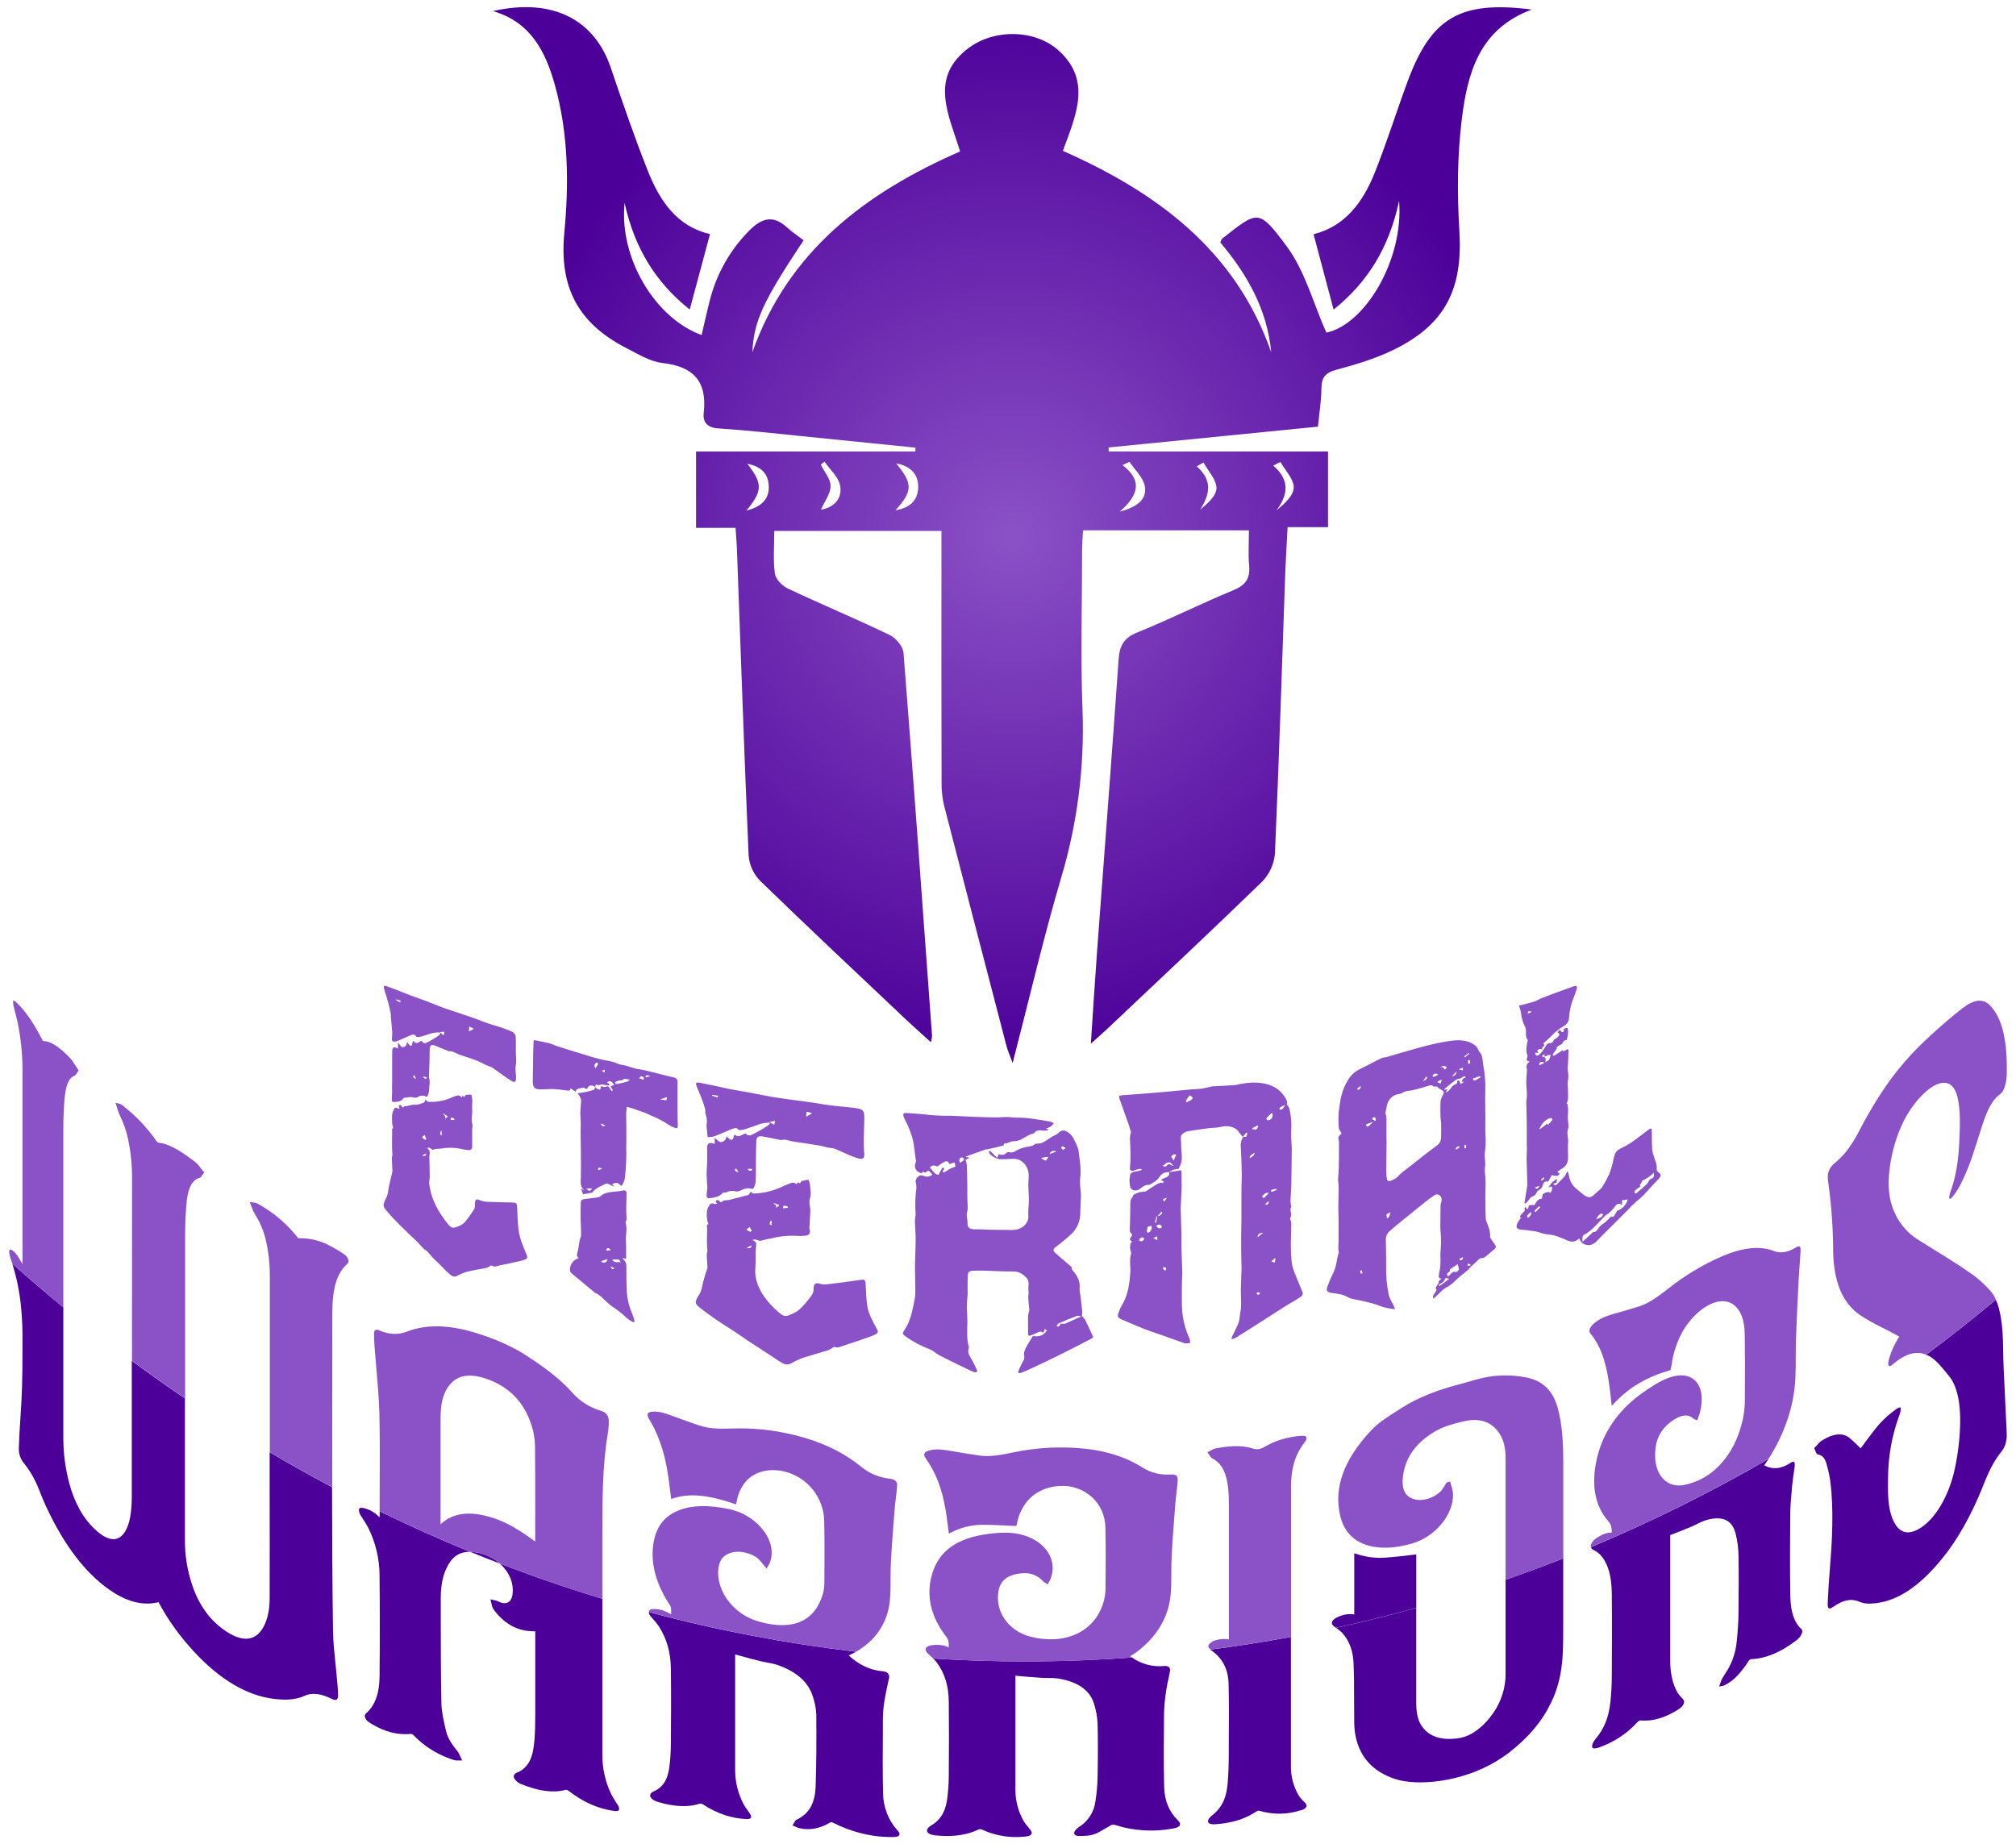 <svg width="141" height="129" viewBox="0 0 141 129" fill="none" xmlns="http://www.w3.org/2000/svg">
<path d="M51.444 36.925H48.682V31.582H64.019L64.03 31.314C61.365 31.043 58.701 30.773 56.037 30.504C54.118 30.313 52.201 30.089 50.276 29.972C49.484 29.923 49.143 29.558 49.219 28.876C49.465 26.685 48.514 25.636 46.336 25.392C45.481 25.297 44.654 24.779 43.855 24.372C40.435 22.629 39.111 20.115 39.467 16.305C39.796 12.834 39.759 9.357 38.815 5.967C38.167 3.638 37.138 1.547 34.477 0.775C38.79 -0.201 41.612 1.491 42.707 4.709C43.536 7.139 44.362 9.577 45.313 11.961C46.141 14.044 47.346 15.849 49.659 16.371C49.178 18.161 48.717 19.88 48.241 21.65C45.89 19.785 44.38 17.383 43.685 14.193C43.288 18.02 45.797 22.246 49.071 23.437C49.266 22.615 49.441 21.801 49.649 20.995C50.115 19.16 51.063 17.482 52.396 16.136C53.251 15.273 54.046 15.005 55.025 15.891C55.395 16.227 55.816 16.509 56.206 16.808C53.361 21.089 52.729 22.443 52.619 24.64C55.136 17.557 60.553 13.476 67.148 10.594C66.366 8.031 64.941 5.403 67.798 3.321C69.625 1.989 72.436 2.08 74.046 3.537C76.374 5.645 75.248 8.071 74.338 10.552C80.901 13.457 86.409 17.494 88.91 24.641C88.631 21.646 87.221 19.183 85.352 16.961C85.406 16.845 85.421 16.738 85.48 16.691C87.98 14.734 88.013 14.569 89.986 17.221C91.268 18.944 91.846 21.19 92.763 23.267C95.424 22.726 98.192 18.213 97.853 14.052C97.146 17.355 95.635 19.76 93.272 21.658L91.871 16.384C94.088 15.833 95.331 14.123 96.151 12.081C96.995 9.975 97.668 7.8 98.457 5.675C100.112 1.217 102.131 0.029 107.135 0.669C103.439 2.028 102.632 5.153 102.238 8.339C101.92 10.915 101.91 13.562 102.069 16.158C102.317 20.207 101.099 22.704 97.452 24.477C96.192 25.089 94.82 25.503 93.463 25.865C92.695 26.073 92.421 26.407 92.421 27.174C92.412 28.057 92.266 28.937 92.177 29.844L77.534 31.3L77.543 31.579H92.882V36.875H90.055C89.993 38.1 89.922 39.189 89.884 40.287C89.653 46.757 89.456 53.228 89.17 59.696C89.111 60.435 88.797 61.13 88.281 61.663C84.686 65.158 81.021 68.584 77.376 72.03C77.103 72.289 76.817 72.534 76.296 73.001C76.452 70.665 76.577 68.604 76.73 66.54C77.231 59.743 77.761 52.947 78.234 46.148C78.301 45.176 78.581 44.626 79.543 44.239C81.805 43.326 83.989 42.224 86.245 41.292C87.099 40.945 87.446 40.482 87.365 39.574C87.293 38.778 87.35 37.971 87.35 37.096H75.747C75.725 37.566 75.685 38.015 75.684 38.464C75.684 42.196 75.568 45.931 75.712 49.656C75.861 53.637 75.352 57.616 74.208 61.431C72.985 65.574 72.01 69.79 70.825 74.354C70.593 73.731 70.471 73.46 70.397 73.177C68.938 67.58 67.485 61.982 66.038 56.381C65.909 55.842 65.847 55.289 65.854 54.734C65.84 49.374 65.838 44.013 65.846 38.652V37.138H54.154C54.154 38.17 54.068 39.16 54.195 40.12C54.247 40.505 54.7 40.974 55.087 41.161C57.451 42.275 59.864 43.282 62.219 44.414C62.655 44.623 63.157 45.217 63.193 45.667C63.898 54.598 64.538 63.534 65.188 72.468C65.173 72.614 65.145 72.759 65.106 72.9C64.46 72.312 63.871 71.794 63.301 71.255C59.905 68.045 56.495 64.848 53.145 61.592C52.688 61.118 52.411 60.499 52.359 59.843C52.049 52.69 51.805 45.533 51.541 38.378C51.526 37.95 51.484 37.528 51.444 36.925ZM62.631 35.692C63.69 35.523 64.208 34.961 64.219 34.072C64.231 33.184 63.712 32.61 62.676 32.413C63.85 33.825 63.845 34.349 62.631 35.692ZM89.55 32.311L89.053 32.57C90.194 33.554 90.118 34.56 89.285 35.694C89.854 35.232 90.482 34.659 90.486 34.087C90.489 33.516 89.885 32.903 89.55 32.311ZM52.202 35.718C53.377 35.412 53.845 34.812 53.76 33.888C53.691 33.115 53.229 32.629 52.267 32.441C53.353 33.825 53.344 34.335 52.202 35.718ZM57.669 32.29L57.408 32.506C57.654 33.004 58.094 33.503 58.091 33.999C58.091 34.537 57.67 35.073 57.413 35.654C58.368 35.491 58.917 34.852 58.761 33.982C58.658 33.376 58.05 32.855 57.669 32.294V32.29ZM84.174 32.351L83.7 32.623C84.792 33.569 84.656 34.549 83.931 35.655C84.477 35.212 85.088 34.667 85.08 34.13C85.067 33.536 84.498 32.948 84.174 32.354V32.351ZM78.999 32.303L78.505 32.535C79.848 33.548 79.719 34.568 78.316 35.79C79.617 35.443 80.238 34.886 80.067 33.989C79.947 33.386 79.368 32.867 78.999 32.307V32.303Z" fill="url(#paint0_diamond_491_943)"/>
<path d="M97.517 91.579C97.169 91.521 96.822 91.48 96.509 91.347C96.138 91.186 95.699 91.107 95.288 91C94.941 90.908 94.518 90.891 94.234 90.72C93.903 90.519 93.51 90.498 93.117 90.437C92.82 90.389 92.738 90.273 92.841 89.992C92.955 89.674 93.088 89.362 93.239 89.06C93.484 88.575 93.479 88.095 93.634 87.612C93.652 87.555 93.613 87.497 93.609 87.434C93.609 87.33 93.601 87.225 93.609 87.118C93.618 87.012 93.622 86.887 93.624 86.763C93.624 86.612 93.624 86.46 93.624 86.309C93.624 85.962 93.624 85.615 93.624 85.268C93.624 85.015 93.599 84.764 93.601 84.509C93.601 84.039 93.627 83.567 93.63 83.098C93.63 82.929 93.604 82.767 93.59 82.601C93.585 82.54 93.585 82.478 93.59 82.416C93.604 82.165 93.633 81.912 93.637 81.663C93.648 81.073 93.647 80.485 93.649 79.896C93.65 79.841 93.642 79.785 93.627 79.732C93.6 79.666 93.598 79.592 93.622 79.525C93.646 79.458 93.694 79.402 93.757 79.368C93.844 79.307 93.832 79.246 93.775 79.178C93.697 79.093 93.648 78.986 93.635 78.872C93.603 78.499 93.603 78.123 93.635 77.75C93.727 77.014 93.818 76.272 94.287 75.536C94.465 75.233 94.725 74.985 95.037 74.823C95.56 74.561 96.079 74.286 96.597 74.028C96.724 73.964 96.874 73.971 97.014 73.932C97.22 73.876 97.425 73.802 97.63 73.745C98.335 73.551 99.033 73.333 99.723 73.16C100.3 73.007 100.884 72.888 101.475 72.802C102.185 72.707 102.819 72.787 103.259 73.207C103.321 73.285 103.372 73.372 103.41 73.464C103.43 73.5 103.436 73.546 103.464 73.573C103.658 73.755 103.687 74.026 103.712 74.306C103.733 74.531 103.788 74.743 103.814 74.965C103.845 75.243 103.875 75.521 103.884 75.806C103.894 76.118 103.875 76.44 103.875 76.755C103.875 77.456 103.895 78.152 103.884 78.857C103.874 79.409 103.96 79.93 103.862 80.513C103.806 80.833 103.871 81.136 103.882 81.448C103.884 81.464 103.884 81.48 103.882 81.496C103.797 81.906 103.902 82.253 103.904 82.634C103.907 83.014 103.884 83.41 103.885 83.791C103.885 84.281 103.897 84.768 103.912 85.254C103.923 85.338 103.947 85.419 103.984 85.494C104.1 85.813 104.247 86.119 104.216 86.51C104.22 86.556 104.238 86.601 104.268 86.637C104.367 86.787 104.464 86.94 104.572 87.082C104.589 87.103 104.602 87.127 104.609 87.153C104.616 87.179 104.618 87.206 104.614 87.233C104.61 87.259 104.601 87.284 104.587 87.307C104.572 87.33 104.554 87.35 104.531 87.365C104.3 87.573 104.059 87.774 103.812 87.963C103.751 88.009 103.651 87.99 103.569 88.011C103.519 88.025 103.473 88.05 103.433 88.084C103.216 88.287 102.998 88.492 102.783 88.698C102.749 88.73 102.728 88.776 102.693 88.808C102.606 88.886 102.515 88.959 102.423 89.039C102.259 89.16 102.1 89.289 101.949 89.427C101.701 89.673 101.463 89.911 101.139 90.064C100.981 90.162 100.837 90.281 100.711 90.418C100.563 90.552 100.422 90.694 100.268 90.839C100.171 90.724 100.246 90.608 100.326 90.481C100.406 90.353 100.532 90.257 100.42 90.121C100.385 90.08 100.544 89.878 100.636 89.712C100.569 89.642 100.695 89.547 100.819 89.435C100.614 89.435 100.617 89.295 100.637 89.156C100.658 88.999 100.708 88.837 100.725 88.68C100.745 88.489 100.747 88.303 100.75 88.117C100.75 87.975 100.738 87.837 100.743 87.695C100.755 87.404 100.79 87.107 100.787 86.82C100.787 86.467 100.743 86.126 100.739 85.778C100.739 85.289 100.746 84.795 100.754 84.302C100.76 84.236 100.775 84.17 100.798 84.108C100.881 83.828 100.798 83.627 100.557 83.55C100.485 83.537 100.411 83.552 100.349 83.591C100.138 83.732 99.928 83.879 99.729 84.038C99.204 84.459 98.679 84.884 98.154 85.311C97.841 85.564 97.528 85.821 97.228 86.087C97.132 86.162 97.055 86.257 97.002 86.366C96.949 86.475 96.923 86.596 96.924 86.717C96.944 87.328 96.945 87.944 96.947 88.56C96.93 89.235 96.991 89.91 97.13 90.571C97.198 90.856 97.362 91.097 97.488 91.36C97.517 91.421 97.541 91.485 97.566 91.549L97.517 91.579ZM96.887 77.905H96.914C96.942 78.004 96.96 78.105 96.969 78.207C96.969 78.658 96.969 79.112 96.969 79.564C96.969 79.699 96.979 79.832 96.977 79.968C96.971 80.647 96.959 81.329 96.959 82.007C96.958 82.183 96.977 82.358 97.017 82.529C97.034 82.561 97.061 82.587 97.093 82.603C97.125 82.619 97.162 82.624 97.197 82.619C97.417 82.533 97.645 82.451 97.813 82.252C97.885 82.167 97.966 82.089 98.053 82.02C98.337 81.797 98.624 81.58 98.906 81.357C99.147 81.169 99.382 80.972 99.624 80.787C99.913 80.564 100.202 80.341 100.499 80.13C100.772 79.934 100.785 79.706 100.793 79.482C100.804 79.173 100.793 78.869 100.793 78.556C100.791 78.513 100.787 78.469 100.78 78.425C100.769 78.323 100.75 78.222 100.748 78.115C100.748 77.804 100.732 77.493 100.748 77.176C100.745 77.021 100.779 76.868 100.848 76.729C101.032 76.415 101.034 76.351 100.778 76.214C100.677 76.151 100.582 76.079 100.494 75.999C100.406 75.999 100.275 76.025 100.239 75.978C100.141 75.863 100.008 75.918 99.864 75.962C99.497 76.078 99.127 76.188 98.758 76.268C98.527 76.317 98.295 76.28 98.055 76.462C97.997 76.495 97.933 76.515 97.867 76.519C97.664 76.543 97.473 76.628 97.32 76.764C97.167 76.9 97.06 77.079 97.012 77.278C96.964 77.494 96.927 77.699 96.887 77.905ZM101.094 76.409C101.299 76.366 101.396 76.22 101.502 76.078C101.559 76.003 101.641 75.9 101.711 75.881C101.883 75.834 101.949 75.766 101.907 75.609L102.05 75.569L102.165 75.835L102.397 75.669L102.226 75.661C102.319 75.43 102.319 75.43 102.516 75.369C102.48 75.329 102.463 75.282 102.427 75.278C102.391 75.275 102.345 75.32 102.302 75.344C102.252 75.379 102.199 75.409 102.145 75.435C102.029 75.473 101.906 75.473 101.816 75.539C101.548 75.734 101.292 75.954 101.03 76.165C101.018 76.175 101.015 76.197 101.003 76.222L101.248 76.207L101.094 76.409ZM101.256 89.306C101.337 89.232 101.41 89.172 101.475 89.106C101.568 89.011 101.645 88.918 101.779 88.975C101.865 89.011 102.044 88.86 102.035 88.764C102.017 88.65 101.988 88.538 101.95 88.429C101.778 88.545 101.652 88.632 101.523 88.713C101.425 88.773 101.36 88.828 101.408 88.918L101.203 89.1C101.222 89.173 101.234 89.221 101.256 89.306ZM100.624 89.885C100.642 89.911 100.658 89.938 100.675 89.963C100.907 89.794 101.138 89.626 101.369 89.45L101.111 89.391L100.961 89.653C100.894 89.7 100.76 89.792 100.624 89.882V89.885ZM103.552 75.356V75.273C103.479 75.291 103.406 75.306 103.333 75.329C103.282 75.346 103.231 75.376 103.179 75.393C103.127 75.41 103.083 75.417 103.034 75.429C103.034 75.466 103.016 75.521 103.034 75.534C103.056 75.551 103.08 75.564 103.107 75.57C103.134 75.576 103.161 75.577 103.188 75.571C103.312 75.505 103.432 75.433 103.548 75.354L103.552 75.356ZM96.972 84.948C96.982 85.044 96.994 85.133 97.005 85.237C97.256 85.098 97.163 84.944 97.249 84.781L96.972 84.948ZM96.034 78.468C95.845 78.537 95.718 78.584 95.591 78.63C95.566 78.641 95.525 78.704 95.531 78.712C95.581 78.767 95.62 78.864 95.745 78.76C95.841 78.679 95.921 78.584 96.034 78.468ZM100.59 75.168C100.532 75.132 100.469 75.106 100.403 75.092C100.343 75.098 100.286 75.125 100.242 75.167C100.209 75.202 100.208 75.263 100.193 75.312C100.245 75.316 100.297 75.312 100.348 75.3C100.431 75.263 100.512 75.221 100.59 75.173V75.168ZM101.197 74.632C100.948 74.529 100.903 74.532 100.701 74.708C100.992 74.523 100.942 74.778 101.072 74.813L101.197 74.632ZM100.558 75.646L100.541 75.705L100.754 75.789C100.782 75.707 100.808 75.624 100.848 75.507L100.558 75.646ZM96.13 78.413L96.227 78.376C96.223 78.302 96.207 78.229 96.181 78.159C96.17 78.139 96.04 78.159 96.019 78.18C95.876 78.363 96.156 78.297 96.13 78.413ZM102.725 74.451C102.765 74.405 102.826 74.357 102.827 74.327C102.825 74.262 102.809 74.199 102.78 74.141C102.743 74.146 102.708 74.159 102.677 74.178C102.67 74.232 102.67 74.286 102.677 74.34C102.689 74.379 102.705 74.416 102.724 74.451H102.725ZM99.511 75.644C99.798 75.497 99.858 75.413 99.766 75.285C99.674 75.414 99.592 75.529 99.51 75.644H99.511ZM102.083 88.051C102.083 88.087 102.089 88.121 102.091 88.157C102.159 88.154 102.225 88.136 102.285 88.105C102.318 88.076 102.312 87.99 102.324 87.935L102.083 88.051ZM102.094 80.217C101.999 80.137 101.913 80.217 101.841 80.292C101.813 80.323 101.814 80.377 101.801 80.42C101.872 80.384 101.943 80.352 102.01 80.31C102.042 80.283 102.069 80.251 102.093 80.217H102.094ZM101.545 75.284C101.634 75.282 101.719 75.246 101.781 75.182C101.842 75.118 101.877 75.033 101.876 74.944C101.755 75.069 101.649 75.173 101.544 75.289L101.545 75.284ZM102.522 80.066L102.425 80.099C102.425 80.177 102.425 80.257 102.425 80.33C102.425 80.33 102.496 80.31 102.54 80.3L102.522 80.066ZM102.406 73.9L102.448 73.962L102.769 73.709L102.729 73.652L102.406 73.9ZM102.319 74.87C102.319 74.783 102.312 74.736 102.31 74.689L102.069 74.773C102.069 74.789 102.069 74.805 102.069 74.82L102.319 74.87ZM94.915 76.173C94.915 76.194 94.927 76.213 94.933 76.233C94.989 76.218 95.064 76.217 95.095 76.186C95.135 76.132 95.165 76.072 95.185 76.008L95.13 75.985L94.915 76.173ZM95.183 89.107L95.299 89.054C95.274 88.986 95.25 88.918 95.225 88.848L95.126 88.892L95.183 89.107ZM102.9 88.5L102.669 88.371C102.599 88.544 102.648 88.58 102.901 88.5H102.9Z" fill="#8B51C6"/>
<path d="M75.654 92.065C75.742 92.13 75.82 92.208 75.885 92.297C76.075 92.679 76.245 93.069 76.43 93.454C76.481 93.557 76.403 93.601 76.314 93.646C75.504 94.068 74.703 94.485 73.891 94.884C73.209 95.219 72.52 95.54 71.833 95.856C71.691 95.921 71.543 95.98 71.394 96.033C71.266 96.078 71.178 96.033 71.22 95.927C71.314 95.684 71.426 95.447 71.553 95.219C71.589 95.172 71.616 95.118 71.63 95.061C71.645 95.004 71.647 94.944 71.638 94.885C71.572 94.617 71.693 94.369 71.827 94.129C71.962 93.89 72.102 93.682 72.24 93.456C72.716 93.521 72.978 93.416 73.223 93.055L73.07 92.967C73.035 93.058 73.007 93.131 72.969 93.229C72.777 93.07 72.622 93.176 72.452 93.263C72.328 93.323 72.2 93.374 72.069 93.417C71.964 93.454 71.904 93.417 71.904 93.328C71.904 92.898 71.896 92.468 71.904 92.039C71.917 91.932 71.94 91.826 71.974 91.724C71.986 91.698 71.993 91.67 71.995 91.642C71.97 91.369 71.933 91.096 71.918 90.822C71.908 90.647 71.959 90.474 71.934 90.296C71.886 89.98 72.061 89.639 71.766 89.351C71.527 89.12 71.272 88.932 70.841 88.938C70.197 88.945 69.553 88.904 68.909 88.882C68.639 88.873 68.368 88.882 68.1 88.882C67.855 88.882 67.707 88.956 67.695 89.151C67.667 89.553 67.677 89.961 67.674 90.365C67.674 90.386 67.689 90.41 67.688 90.432C67.666 90.705 67.632 90.977 67.622 91.25C67.612 91.463 67.632 91.678 67.639 91.891C67.646 92.103 67.665 92.309 67.659 92.518C67.645 93.076 67.606 93.633 67.749 94.191C67.758 94.224 67.776 94.264 67.763 94.291C67.6 94.649 67.896 94.935 68.044 95.243C68.14 95.44 68.242 95.637 68.33 95.837C68.35 95.88 68.344 95.963 68.315 95.975C68.251 95.997 68.182 95.997 68.118 95.975C67.942 95.906 67.771 95.826 67.606 95.744C66.958 95.432 66.307 95.119 65.668 94.788C65.514 94.694 65.366 94.592 65.223 94.482C65.16 94.44 65.093 94.406 65.022 94.379C64.435 94.16 63.878 93.865 63.366 93.504C63.12 93.328 63.096 93.272 63.241 93.06C63.696 92.401 63.82 91.642 63.969 90.898C64.043 90.543 64.012 90.165 64.013 89.796C64.013 89.386 63.988 88.971 63.993 88.561C64.001 87.934 64.038 87.309 64.042 86.682C64.042 86.293 64.003 85.9 63.989 85.51C63.99 85.386 63.999 85.264 64.015 85.142C64.028 85.081 64.037 85.02 64.04 84.958C63.992 84.333 64.011 83.704 64.095 83.083C64.097 82.946 64.079 82.808 64.041 82.676C64.008 82.505 64.198 82.243 64.401 82.213C64.477 82.215 64.552 82.232 64.622 82.263C64.719 82.304 64.826 82.317 64.931 82.299C65.035 82.282 65.132 82.236 65.212 82.166L64.96 81.888C64.804 81.878 64.77 82.155 64.548 81.94C64.509 82.117 64.374 82.056 64.248 81.986C64.146 81.931 64.066 81.841 64.024 81.733C63.982 81.625 63.979 81.505 64.016 81.395C64.048 81.336 64.063 81.269 64.062 81.202C63.955 80.591 63.954 79.98 63.741 79.367C63.618 79.005 63.466 78.653 63.288 78.315C63.265 78.272 63.245 78.228 63.229 78.183C63.113 77.872 63.164 77.828 63.555 77.863C63.902 77.893 64.249 77.911 64.596 77.939C64.729 77.95 64.863 77.978 64.998 77.992C65.132 78.006 65.291 78.016 65.439 78.024C65.628 78.035 65.818 78.044 66.008 78.048C66.198 78.051 66.355 78.039 66.537 78.048C67.563 78.101 68.593 78.147 69.623 78.164C69.982 78.171 70.35 78.106 70.698 78.151C71.046 78.196 71.409 78.166 71.756 78.201C72.321 78.257 72.879 78.363 73.438 78.451C73.531 78.478 73.62 78.517 73.704 78.566C73.644 78.651 73.573 78.729 73.495 78.798C73.384 78.859 73.267 78.911 73.147 78.953L73.323 78.999C73.323 79.016 73.323 79.034 73.323 79.051C73.196 79.081 73.065 79.093 72.935 79.087C72.693 79.041 72.509 79.066 72.356 79.216C72.334 79.239 72.321 79.279 72.296 79.284C71.808 79.374 71.527 79.768 71.023 79.82C70.953 79.827 70.88 79.82 70.81 79.833C70.61 79.866 70.452 79.987 70.232 79.994C70.211 79.994 70.198 80.09 70.186 80.128C69.793 80.224 69.409 80.317 69.029 80.404C69.008 80.404 68.971 80.375 68.987 80.384C68.49 80.564 68.022 80.731 67.556 80.895C67.556 80.91 67.567 80.927 67.574 80.942L67.761 80.965L67.788 81.009L67.528 81.124C67.569 81.234 67.598 81.348 67.615 81.465C67.637 81.873 67.645 82.281 67.651 82.689C67.656 83.096 67.658 83.499 67.659 83.894C67.659 84.184 67.724 84.487 67.644 84.757C67.557 85.046 67.685 85.315 67.671 85.593C67.656 85.89 67.86 85.999 68.223 85.99C68.56 85.981 68.901 86.014 69.242 86.022C69.645 86.03 70.051 86.031 70.453 86.033C70.602 86.043 70.752 86.043 70.902 86.033C71.072 86.022 71.239 85.979 71.394 85.906C71.741 85.697 71.949 85.426 71.922 85.048C71.896 84.67 71.96 84.313 71.962 83.945C71.962 83.598 71.926 83.261 71.919 82.92C71.919 82.718 71.944 82.514 71.948 82.31C71.959 82.135 71.934 81.959 71.875 81.794C71.815 81.629 71.722 81.478 71.601 81.35C71.496 81.245 71.369 81.164 71.228 81.114C71.088 81.064 70.939 81.047 70.791 81.063C70.521 81.079 70.249 81.083 69.981 81.087C69.712 81.092 69.236 80.818 69.171 80.612C69.16 80.578 69.171 80.54 69.227 80.485L69.745 80.994L69.854 80.73C70.085 80.825 70.267 80.789 70.411 80.624C70.436 80.608 70.464 80.597 70.493 80.592C70.523 80.587 70.552 80.588 70.581 80.594C70.652 80.615 70.726 80.62 70.799 80.609C70.871 80.598 70.941 80.571 71.002 80.531C71.118 80.461 71.238 80.399 71.362 80.347C71.523 80.286 71.689 80.243 71.859 80.217C72.096 80.188 72.305 80.139 72.397 80.008C72.593 79.984 72.769 79.996 72.891 79.937C73.138 79.815 73.353 79.653 73.585 79.508C73.651 79.468 73.728 79.44 73.797 79.402C73.874 79.367 73.945 79.322 74.01 79.267C74.196 79.068 74.409 79.017 74.641 79.171C74.811 79.272 74.952 79.412 75.054 79.581C75.222 79.911 75.411 80.25 75.45 80.6C75.517 81.2 75.629 81.798 75.547 82.415C75.497 82.796 75.588 83.184 75.6 83.572C75.607 83.791 75.583 84.012 75.575 84.233C75.564 84.498 75.561 84.764 75.545 85.029C75.507 85.54 75.272 86.015 74.891 86.357C74.559 86.66 74.211 86.946 73.85 87.214C73.675 87.349 73.618 87.469 73.777 87.613C74.097 87.91 74.439 88.192 74.775 88.476C74.875 88.561 74.995 88.628 74.969 88.772C74.96 88.816 75.026 88.87 75.066 88.915C75.371 89.273 75.558 89.655 75.507 90.113C75.486 90.308 75.555 90.504 75.578 90.701C75.619 91.048 75.659 91.395 75.694 91.743C75.695 91.859 75.686 91.975 75.668 92.09C75.552 92.073 75.412 92.016 75.32 92.049C74.913 92.197 74.517 92.366 74.122 92.533C74.044 92.568 73.974 92.619 73.917 92.683C73.896 92.705 73.932 92.758 73.944 92.799C73.991 92.787 74.059 92.786 74.084 92.761C74.124 92.706 74.157 92.647 74.184 92.585C74.287 92.603 74.393 92.605 74.497 92.591C74.883 92.412 75.267 92.241 75.654 92.065ZM66.41 81.421C66.295 81.204 66.21 81.18 65.971 81.313C65.827 81.401 65.688 81.496 65.554 81.599C65.309 81.483 65.207 81.502 65.025 81.679C65.236 81.841 65.303 82.121 65.634 82.183L65.929 81.642C66.059 81.742 66.045 81.805 65.958 81.873C65.927 81.9 65.93 81.953 65.918 81.989C65.977 81.995 66.037 81.992 66.096 81.98C66.15 81.948 66.202 81.912 66.251 81.872C66.371 81.789 66.502 81.721 66.639 81.672C66.786 81.632 66.871 81.6 66.799 81.463C66.783 81.413 66.773 81.36 66.77 81.307L66.41 81.421ZM67.091 81.2L67.16 81.342C67.207 81.304 67.255 81.266 67.305 81.226C67.321 81.213 67.355 81.212 67.363 81.2C67.388 81.156 67.433 81.105 67.419 81.066C67.406 81.039 67.387 81.016 67.363 80.997C67.34 80.979 67.313 80.966 67.284 80.959C67.223 80.964 67.166 80.991 67.124 81.037C67.105 81.074 67.105 81.122 67.095 81.196L67.091 81.2ZM73.33 80.922C73.223 80.932 73.149 80.936 73.077 80.947C72.987 80.964 72.898 80.988 72.807 81.008C72.884 81.064 72.965 81.115 73.048 81.162C73.085 81.174 73.125 81.177 73.164 81.173L73.33 80.922ZM73.393 80.729C73.577 80.663 73.716 80.613 73.888 80.549C73.646 80.46 73.506 80.508 73.397 80.726L73.393 80.729ZM74.318 80.168C74.185 80.266 74.185 80.283 74.342 80.431L74.532 80.316L74.318 80.168Z" fill="#8B51C6"/>
<path d="M27.501 78.91C27.473 78.817 27.45 78.722 27.434 78.625C27.405 78.264 27.387 77.909 27.53 77.631C27.615 77.469 27.661 77.445 27.853 77.545C27.884 77.561 27.919 77.545 27.953 77.534C27.862 77.324 27.862 77.324 28.032 77.291C28.101 77.423 28.179 77.556 28.264 77.383C28.538 77.399 28.749 77.248 29.037 77.273C29.258 77.291 29.457 77.192 29.653 77.119C29.712 77.097 29.724 76.984 29.769 76.887C29.874 77.119 29.992 77.068 30.116 77.074C30.661 77.085 31.201 76.966 31.691 76.727C31.764 76.694 31.843 76.673 31.922 76.648C32.038 76.611 32.154 76.592 32.282 76.775C32.31 76.721 32.331 76.679 32.35 76.642L32.466 76.737C32.523 76.671 32.55 76.594 32.606 76.583C32.726 76.569 32.846 76.565 32.967 76.572C32.999 76.695 33.021 76.822 33.035 76.949C33.041 77.171 33.006 77.38 33.025 77.605C33.054 77.963 32.928 78.268 33.042 78.659C33.073 78.762 33.026 78.864 33.024 78.969C33.024 79.152 33.024 79.337 33.024 79.522C33.024 79.753 33.033 79.985 33.024 80.216C33.027 80.249 33.023 80.282 33.011 80.314C32.999 80.345 32.981 80.373 32.956 80.395C32.932 80.417 32.903 80.434 32.871 80.443C32.839 80.452 32.805 80.454 32.773 80.448C32.621 80.438 32.471 80.416 32.322 80.383C31.845 80.27 31.349 80.256 30.866 80.341C30.681 80.377 30.462 80.323 30.301 80.426C30.278 80.441 30.21 80.404 30.171 80.371C30.035 80.264 30.002 80.255 29.887 80.319C29.938 80.377 30.013 80.435 30.035 80.495C30.054 80.571 30.058 80.649 30.048 80.727C30.048 80.787 30.027 80.842 30.028 80.903C30.037 81.366 30.054 81.837 30.057 82.301C30.057 82.479 30 82.641 30.021 82.822C30.121 83.693 30.505 84.509 31.074 85.286C31.584 85.981 31.61 85.968 32.172 85.732C32.346 85.647 32.497 85.521 32.612 85.365C32.813 85.12 32.989 84.847 33.169 84.577C33.198 84.516 33.212 84.45 33.212 84.383C33.22 84.3 33.212 84.21 33.219 84.13C33.261 83.857 33.313 83.849 33.599 83.967C33.736 84.024 33.881 84.057 34.029 84.063C34.608 84.089 35.186 84.1 35.765 84.112C36.136 84.118 36.152 84.134 36.171 84.513C36.195 85.005 36.204 85.495 36.263 85.994C36.33 86.567 36.57 87.151 36.816 87.724C36.913 87.956 36.902 88.026 36.723 88.104C36.604 88.151 36.48 88.187 36.355 88.211C35.885 88.317 35.42 88.424 34.952 88.513C34.775 88.548 34.617 88.667 34.374 88.513C34.36 88.504 34.332 88.527 34.311 88.538C34.219 88.602 34.119 88.653 34.013 88.69C33.559 88.786 33.095 88.847 32.66 88.956C32.403 89.038 32.153 89.142 31.914 89.269C31.771 89.335 31.601 89.262 31.469 89.147C31.191 88.904 30.934 88.624 30.672 88.361C30.618 88.308 30.556 88.262 30.508 88.21C30.403 88.107 30.293 88.01 30.197 87.898C30.033 87.707 29.889 87.488 29.671 87.385C29.643 87.371 29.619 87.331 29.592 87.302C29.421 87.123 29.256 86.933 29.081 86.765C28.344 86.071 27.612 85.391 26.965 84.606C26.842 84.458 26.804 84.338 26.843 84.202C26.869 84.097 26.908 83.995 26.959 83.899C27.065 83.712 27.131 83.505 27.154 83.292C27.213 82.868 27.327 82.482 27.418 82.07C27.433 82.025 27.443 81.979 27.447 81.932C27.435 81.649 27.418 81.363 27.406 81.078C27.406 81.019 27.41 80.959 27.419 80.9C27.419 80.869 27.445 80.844 27.444 80.812C27.436 80.589 27.42 80.362 27.418 80.14C27.418 79.843 27.418 79.549 27.428 79.255C27.434 79.123 27.379 78.942 27.501 78.91ZM29.815 79.677L29.7 79.384L29.517 79.534C29.617 79.635 29.717 79.801 29.82 79.677H29.815ZM31.782 78.345C31.782 78.316 31.782 78.287 31.776 78.258C31.709 78.226 31.635 78.168 31.579 78.169C31.541 78.169 31.529 78.253 31.506 78.299L31.543 78.345H31.782ZM31.143 78.083V78.255L31.323 78.091L31.013 77.893L30.993 77.922L31.143 78.083ZM29.796 80.68L29.55 80.813L29.578 80.857C29.672 80.849 29.804 80.907 29.798 80.68H29.796ZM30.89 79.119L30.837 79.101C30.815 79.167 30.798 79.234 30.784 79.302C30.787 79.337 30.801 79.369 30.824 79.395C30.838 79.412 30.886 79.425 30.89 79.415C30.896 79.388 30.896 79.36 30.89 79.332C30.89 79.295 30.89 79.259 30.89 79.216V79.119Z" fill="#8B51C6"/>
<path d="M27.834 73.351V72.928C27.864 72.954 27.892 72.983 27.916 73.014C27.991 73.123 28.05 73.264 28.182 73.245C28.246 73.244 28.307 73.219 28.354 73.175C28.401 73.131 28.431 73.072 28.437 73.008C28.446 72.967 28.457 72.926 28.471 72.886C28.515 72.948 28.547 72.991 28.578 73.035C28.694 73.19 28.786 73.198 28.825 73.05C28.845 72.974 28.857 72.892 28.876 72.805C29.179 73.124 29.288 72.85 29.476 72.805C29.601 73.01 29.731 72.987 29.854 72.931C29.956 72.882 30.057 72.827 30.154 72.767C30.319 72.67 30.483 72.573 30.641 72.466C30.701 72.416 30.754 72.359 30.799 72.297C30.784 72.269 30.767 72.241 30.751 72.213C30.59 72.215 30.429 72.23 30.27 72.257C30.005 72.323 29.756 72.422 29.499 72.498C29.403 72.523 29.305 72.536 29.206 72.538C29.184 72.539 29.163 72.536 29.143 72.528C29.123 72.521 29.105 72.509 29.09 72.495C28.994 72.306 28.9 72.379 28.81 72.386C28.752 72.399 28.697 72.419 28.644 72.447C28.356 72.572 28.074 72.7 27.788 72.821C27.714 72.848 27.636 72.862 27.557 72.862C27.453 72.862 27.403 72.796 27.409 72.677C27.425 72.524 27.434 72.369 27.433 72.215C27.412 71.876 27.372 71.531 27.343 71.189C27.336 71.098 27.343 71.011 27.343 70.958C27.287 70.706 27.246 70.485 27.187 70.264C27.11 69.978 27.025 69.692 26.934 69.406C26.78 68.922 26.805 68.886 27.205 69.042C27.543 69.174 27.884 69.29 28.228 69.438C28.572 69.586 28.922 69.706 29.269 69.828C29.822 70.021 30.383 70.26 30.954 70.474C31.204 70.568 31.455 70.644 31.708 70.732C32.384 70.964 33.073 71.17 33.769 71.454C34.309 71.675 34.85 71.776 35.4 72C35.56 72.051 35.715 72.115 35.863 72.192C35.96 72.261 36.031 72.361 36.064 72.475C36.083 72.706 36.088 72.938 36.08 73.169C36.08 73.311 36.08 73.453 36.08 73.595C36.08 73.894 36.139 74.221 36.08 74.485C36.021 74.748 36.08 75.024 36.093 75.294C36.093 75.329 36.093 75.365 36.093 75.399C36.093 75.694 36.001 75.757 35.714 75.576C35.287 75.303 34.878 74.99 34.464 74.699C34.395 74.657 34.321 74.623 34.244 74.598C34.102 74.546 33.962 74.485 33.827 74.418C33.309 74.13 32.796 74.003 32.289 73.827C32.224 73.804 32.158 73.788 32.093 73.76C31.868 73.665 31.645 73.506 31.424 73.538C31.378 73.532 31.334 73.517 31.295 73.494C31.007 73.378 30.722 73.263 30.439 73.147C30.179 73.045 30.078 73.097 30.058 73.369C30.041 73.611 30.049 73.864 30.042 74.111C30.03 74.508 30.017 74.905 30.003 75.3C30.003 75.323 29.989 75.345 29.996 75.365C30.111 75.686 30.01 75.931 30.017 76.213C30.003 76.373 29.964 76.529 29.901 76.676C29.892 76.692 29.879 76.705 29.862 76.712C29.845 76.719 29.827 76.719 29.809 76.714C29.717 76.659 29.611 76.633 29.504 76.64C29.397 76.646 29.294 76.684 29.209 76.75C29.154 76.774 29.095 76.786 29.035 76.786C28.976 76.786 28.917 76.774 28.862 76.75C28.727 76.733 28.591 76.74 28.458 76.77L28.246 76.792C28.102 77.023 27.831 77.088 27.53 77.086C27.448 77.086 27.401 77.025 27.403 76.93C27.403 76.786 27.417 76.644 27.423 76.5C27.423 76.428 27.423 76.357 27.423 76.285C27.423 76.202 27.416 76.118 27.416 76.036C27.416 76.003 27.426 75.972 27.426 75.939C27.426 75.447 27.426 74.953 27.426 74.461C27.426 74.139 27.426 73.815 27.435 73.496C27.448 73.244 27.566 73.186 27.834 73.351ZM32.82 71.806C32.813 71.922 32.807 72.02 32.799 72.153L33.107 71.985V71.936L32.82 71.806ZM31.076 72.211L31.034 72.164L30.769 72.197L31.027 72.428C31.045 72.342 31.061 72.28 31.076 72.211ZM28.009 69.992L27.695 69.903V69.956L28 70.128C28.002 70.072 28.006 70.026 28.009 69.992ZM29.594 75.314C29.613 75.35 29.624 75.389 29.643 75.401C29.685 75.435 29.735 75.457 29.789 75.465C29.82 75.465 29.833 75.403 29.854 75.37C29.804 75.355 29.754 75.335 29.705 75.323C29.669 75.316 29.632 75.311 29.594 75.308V75.314ZM29.098 75.463C29.05 75.365 29.012 75.283 28.974 75.2C28.95 75.223 28.904 75.24 28.907 75.269C28.907 75.294 28.912 75.319 28.922 75.342C28.931 75.365 28.945 75.386 28.963 75.403C28.981 75.421 29.002 75.435 29.025 75.444C29.048 75.453 29.073 75.458 29.098 75.458V75.463Z" fill="#8B51C6"/>
<path d="M50.169 84.188C49.957 83.981 50.097 83.956 50.252 83.943C50.337 84.044 50.403 84.175 50.548 84.021C50.617 83.946 50.809 83.963 50.946 83.939C50.946 83.939 50.96 83.939 50.966 83.939C51.416 83.823 51.874 83.72 52.318 83.592C52.408 83.564 52.442 83.442 52.513 83.352C52.66 83.552 52.825 83.477 53 83.468C53.736 83.415 54.367 83.177 54.976 82.889C55.058 82.851 55.147 82.821 55.233 82.787C55.385 82.728 55.539 82.672 55.717 82.844L55.798 82.702L55.948 82.775C56.009 82.702 56.033 82.627 56.092 82.609C56.245 82.571 56.399 82.541 56.555 82.519C56.6 82.641 56.633 82.767 56.653 82.896C56.673 83.207 56.747 83.544 56.653 83.822C56.549 84.132 56.689 84.44 56.675 84.748C56.659 85.119 56.629 85.49 56.609 85.862C56.611 85.919 56.62 85.976 56.636 86.032C56.688 86.263 56.594 86.407 56.326 86.439C56.131 86.457 55.935 86.46 55.739 86.448C55.133 86.412 54.525 86.472 53.938 86.628C53.879 86.646 53.811 86.648 53.749 86.661C53.598 86.694 53.443 86.72 53.299 86.764C53.25 86.786 53.196 86.795 53.142 86.791C53.088 86.788 53.035 86.771 52.989 86.743C52.9 86.694 52.766 86.718 52.653 86.709L52.666 86.756C52.732 86.801 52.825 86.839 52.856 86.895C52.886 86.964 52.897 87.039 52.886 87.114C52.886 87.229 52.856 87.345 52.854 87.461C52.847 87.759 52.854 88.059 52.847 88.356C52.84 88.654 52.798 88.935 52.84 89.228C52.956 90.084 53.458 90.847 54.184 91.542C54.844 92.166 54.886 92.166 55.608 91.806C55.889 91.665 56.089 91.418 56.302 91.196C56.489 90.987 56.66 90.765 56.815 90.531C56.86 90.451 56.888 90.363 56.896 90.271C56.911 90.19 56.896 90.101 56.913 90.02C56.955 89.799 57.055 89.695 57.37 89.804C57.55 89.851 57.738 89.859 57.922 89.828C58.616 89.751 59.318 89.654 60.018 89.549C60.511 89.475 60.521 89.481 60.546 89.889C60.573 90.365 60.584 90.84 60.653 91.317C60.734 91.87 61.015 92.399 61.309 92.918C61.448 93.164 61.425 93.237 61.174 93.366C61.076 93.414 60.975 93.456 60.872 93.491C60.234 93.715 59.599 93.936 58.962 94.139C58.78 94.197 58.614 94.315 58.366 94.212C58.345 94.204 58.302 94.234 58.273 94.25C58.169 94.327 58.056 94.392 57.937 94.445C57.345 94.632 56.738 94.792 56.159 94.979C55.859 95.093 55.568 95.23 55.289 95.389C55.196 95.429 55.095 95.445 54.994 95.437C54.893 95.429 54.796 95.396 54.711 95.341C54.364 95.147 54.041 94.91 53.709 94.69C53.635 94.641 53.556 94.6 53.477 94.551C53.332 94.454 53.191 94.353 53.044 94.257C52.835 94.121 52.625 93.989 52.414 93.853C52.385 93.835 52.355 93.817 52.326 93.798C51.991 93.566 51.664 93.335 51.322 93.111C50.473 92.568 49.621 92.03 48.851 91.389C48.67 91.24 48.625 91.116 48.683 90.966C48.718 90.865 48.765 90.767 48.824 90.677C48.964 90.489 49.056 90.269 49.094 90.037C49.188 89.615 49.306 89.199 49.447 88.79C49.464 88.751 49.476 88.708 49.48 88.665C49.466 88.383 49.444 88.098 49.43 87.816C49.43 87.75 49.435 87.685 49.448 87.62C49.448 87.589 49.479 87.561 49.478 87.529C49.467 87.306 49.444 87.081 49.442 86.859C49.442 86.562 49.45 86.268 49.457 85.973C49.457 85.833 49.374 85.652 49.552 85.626C49.512 85.527 49.48 85.425 49.458 85.321C49.419 84.974 49.403 84.635 49.583 84.35C49.699 84.169 49.755 84.14 50.023 84.223C50.054 84.228 50.097 84.198 50.169 84.188ZM52.587 86.101L52.43 85.827L52.199 86.001C52.329 86.088 52.455 86.234 52.587 86.101ZM55.102 84.481C55.102 84.452 55.102 84.425 55.094 84.396C55.014 84.363 54.93 84.343 54.844 84.338C54.796 84.338 54.78 84.428 54.749 84.479L54.796 84.52L55.102 84.481ZM54.136 84.153L54.101 84.178L54.29 84.325C54.29 84.362 54.29 84.411 54.28 84.495L54.518 84.302L54.136 84.153ZM52.561 87.114L52.237 87.278L52.274 87.322C52.389 87.293 52.56 87.335 52.561 87.109V87.114ZM53.96 85.392L53.896 85.385C53.869 85.454 53.846 85.524 53.829 85.596C53.829 85.619 53.856 85.66 53.884 85.681C53.896 85.688 53.91 85.693 53.925 85.695C53.939 85.696 53.954 85.695 53.968 85.691C53.98 85.668 53.968 85.634 53.968 85.605C53.968 85.576 53.968 85.532 53.968 85.496C53.968 85.46 53.962 85.422 53.96 85.387V85.392Z" fill="#8B51C6"/>
<path d="M49.988 80.017V79.592C50.036 79.628 50.081 79.666 50.125 79.707C50.318 79.908 50.459 79.939 50.645 79.806C50.693 79.77 50.733 79.725 50.761 79.673C50.787 79.612 50.807 79.549 50.821 79.484C50.885 79.545 50.925 79.587 50.968 79.628C51.113 79.768 51.238 79.761 51.289 79.607C51.311 79.541 51.325 79.47 51.344 79.403C51.344 79.389 51.366 79.379 51.374 79.37C51.624 79.527 51.623 79.528 52.137 79.277C52.188 79.347 52.265 79.396 52.35 79.413C52.436 79.43 52.525 79.413 52.6 79.367C52.741 79.304 52.875 79.231 53.006 79.157C53.223 79.034 53.44 78.908 53.648 78.776C53.721 78.721 53.788 78.659 53.849 78.592L53.801 78.523C53.616 78.532 53.433 78.556 53.252 78.594C52.887 78.71 52.541 78.848 52.184 78.966C52.053 79.005 51.919 79.033 51.784 79.049C51.732 79.056 51.679 79.045 51.635 79.017C51.519 78.849 51.403 78.919 51.288 78.943C51.208 78.964 51.13 78.993 51.056 79.029C50.679 79.188 50.31 79.356 49.927 79.498C49.784 79.529 49.638 79.543 49.492 79.54C49.479 79.424 49.463 79.296 49.454 79.175C49.44 78.973 49.392 78.757 49.431 78.572C49.48 78.322 49.389 78.074 49.322 77.819C49.307 77.76 49.359 77.703 49.335 77.648C49.269 77.431 49.219 77.215 49.136 77C49.031 76.715 48.912 76.432 48.788 76.15C48.596 75.703 48.63 75.665 49.145 75.777C49.601 75.876 50.06 75.957 50.52 76.067C50.981 76.177 51.41 76.252 51.859 76.328C52.565 76.443 53.276 76.602 53.992 76.727C54.339 76.787 54.686 76.829 55.033 76.881C55.883 77.008 56.742 77.093 57.599 77.249C58.293 77.374 58.977 77.399 59.671 77.487C60.342 77.572 60.447 77.63 60.451 78.181C60.451 78.672 60.417 79.159 60.412 79.65C60.412 79.977 60.412 80.308 60.444 80.639C60.476 81.051 60.36 81.147 59.879 80.986C59.438 80.833 59.015 80.628 58.587 80.439C58.441 80.362 58.282 80.316 58.117 80.302C57.861 80.288 57.596 80.177 57.333 80.134C56.815 80.048 56.297 79.976 55.781 79.894C55.666 79.875 55.55 79.865 55.434 79.842C55.176 79.79 54.919 79.671 54.666 79.743C54.618 79.747 54.569 79.741 54.524 79.726C54.158 79.655 53.792 79.581 53.428 79.508C53.064 79.436 52.911 79.5 52.897 79.815C52.875 80.32 52.874 80.83 52.867 81.339C52.867 81.781 52.874 82.227 52.853 82.666C52.832 82.817 52.785 82.963 52.714 83.097C52.7 83.118 52.68 83.135 52.657 83.146C52.634 83.156 52.609 83.16 52.583 83.158C52.236 83.05 52.012 83.18 51.768 83.286C51.669 83.337 51.556 83.354 51.446 83.335C51.225 83.272 50.987 83.298 50.785 83.409C50.71 83.427 50.632 83.433 50.554 83.428C50.376 83.676 50.03 83.769 49.652 83.812C49.502 83.83 49.42 83.774 49.42 83.632C49.42 83.49 49.443 83.357 49.457 83.22C49.466 83.188 49.472 83.156 49.476 83.123C49.458 82.79 49.427 82.454 49.421 82.123C49.421 81.857 49.451 81.598 49.457 81.333C49.464 81 49.457 80.664 49.457 80.33C49.454 80.291 49.454 80.253 49.457 80.214C49.493 79.953 49.633 79.889 49.988 80.017ZM56.384 78.115L56.767 77.894L56.76 77.845L56.413 77.766C56.4 77.89 56.393 77.982 56.384 78.115ZM54.145 78.677C54.169 78.586 54.187 78.52 54.218 78.402L53.81 78.482L54.145 78.677ZM49.812 76.585C49.812 76.603 49.804 76.623 49.8 76.641L50.207 76.78C50.207 76.716 50.207 76.664 50.207 76.642L49.812 76.585ZM52.278 81.768C52.338 81.824 52.377 81.884 52.414 81.891C52.477 81.895 52.539 81.883 52.596 81.857C52.618 81.849 52.615 81.804 52.623 81.776C52.57 81.767 52.517 81.76 52.463 81.757C52.401 81.757 52.339 81.761 52.278 81.768ZM51.649 81.981L51.484 81.733C51.454 81.759 51.394 81.783 51.399 81.811C51.414 81.897 51.453 81.986 51.649 81.979V81.981Z" fill="#8B51C6"/>
<path d="M107.938 72.985L108.025 73.101C107.98 73.21 107.762 73.271 107.897 73.424C107.77 73.345 107.656 73.347 107.51 73.485L107.584 73.661L107.353 73.633C107.404 73.864 107.503 73.912 107.689 73.74C107.841 73.594 107.968 73.425 108.068 73.24C108.168 73.061 108.251 72.942 108.437 72.965C108.505 72.959 108.569 72.926 108.614 72.874C108.662 72.719 108.782 72.669 108.887 72.589C109.106 72.425 109.118 72.308 108.925 72.218C108.981 72.153 109.033 72.091 109.081 72.035C109.197 72.054 109.17 72.317 109.39 72.125C109.381 72.09 109.371 72.054 109.356 71.999C109.414 71.957 109.478 71.925 109.546 71.903C109.572 71.902 109.597 71.909 109.618 71.924C109.639 71.939 109.654 71.96 109.662 71.984C109.677 72.103 109.677 72.222 109.662 72.341C109.648 72.467 109.612 72.597 109.583 72.741C109.513 72.742 109.444 72.767 109.389 72.812C109.334 72.856 109.296 72.918 109.28 72.987C109.263 73.044 109.097 73.094 109.001 73.156C108.938 73.197 108.856 73.234 108.879 73.34C108.879 73.369 108.826 73.437 108.791 73.485C108.737 73.56 108.675 73.631 108.623 73.708C108.612 73.728 108.606 73.749 108.603 73.771C108.601 73.793 108.603 73.815 108.609 73.837C108.617 73.854 108.681 73.85 108.712 73.837C108.907 73.721 109.097 73.587 109.291 73.458C109.299 73.568 109.376 73.537 109.475 73.474C109.669 73.351 109.706 73.359 109.698 73.566C109.698 73.913 109.669 74.26 109.655 74.6C109.645 74.701 109.645 74.803 109.655 74.903C109.707 75.16 109.704 75.425 109.648 75.681C109.641 75.715 109.638 75.75 109.639 75.785C109.647 75.947 109.661 76.108 109.666 76.271C109.666 76.487 109.679 76.705 109.666 76.927C109.643 77.022 109.609 77.115 109.563 77.201C109.668 77.201 109.633 77.317 109.654 77.416C109.711 77.683 109.637 77.981 109.654 78.255C109.661 78.4 109.685 78.539 109.698 78.68C109.712 78.741 109.712 78.804 109.698 78.865C109.542 79.256 109.698 79.544 109.673 79.894C109.647 80.243 109.673 80.596 109.673 80.945C109.673 81.357 109.542 81.584 109.147 81.806C109.08 81.848 109.015 81.893 108.952 81.942C108.941 81.965 108.932 81.988 108.923 82.012C108.949 82.012 108.988 81.998 109.001 82.012C109.032 82.048 109.058 82.087 109.079 82.128C109.017 82.174 108.942 82.259 108.893 82.26C108.77 82.251 108.648 82.23 108.529 82.197L108.284 82.651C108.186 82.651 108.101 82.631 108.034 82.672C107.97 82.729 107.924 82.804 107.902 82.888C107.89 82.968 107.858 83.044 107.808 83.108C107.758 83.171 107.692 83.221 107.618 83.252C107.553 83.292 107.502 83.35 107.472 83.419C107.448 83.484 107.41 83.542 107.36 83.59C107.31 83.637 107.25 83.672 107.184 83.692C107.087 83.726 107.007 83.796 106.962 83.889C106.881 83.994 106.793 84.093 106.698 84.185L106.62 84.165C106.687 83.752 106.754 83.338 106.819 82.925C106.822 82.897 106.822 82.868 106.819 82.839C106.819 82.566 106.808 82.293 106.8 82.02C106.79 81.691 106.775 81.363 106.772 81.031C106.772 80.824 106.788 80.611 106.792 80.402C106.792 80.255 106.784 80.111 106.784 79.964C106.784 79.587 106.784 79.209 106.784 78.832C106.784 78.617 106.784 78.404 106.777 78.193C106.77 77.834 106.759 77.477 106.751 77.118C106.747 77.079 106.747 77.041 106.751 77.002C106.836 76.581 106.764 76.213 106.751 75.823C106.742 75.517 106.778 75.194 106.794 74.879C106.799 74.845 106.799 74.81 106.794 74.776C106.758 74.693 106.753 74.6 106.779 74.514C106.805 74.427 106.86 74.353 106.935 74.303C106.948 74.291 106.949 74.258 106.955 74.235C106.78 74.225 106.746 74.156 106.814 73.949C106.826 73.909 106.848 73.856 106.836 73.833C106.699 73.536 106.762 73.176 106.844 72.809C106.844 72.785 106.866 72.748 106.856 72.74C106.619 72.53 106.817 72.103 106.669 71.834C106.512 71.534 106.414 71.206 106.382 70.869C106.354 70.688 106.303 70.511 106.23 70.342C106.604 70.249 106.942 70.173 107.28 70.07C107.445 70.019 107.612 69.912 107.779 69.839C108.05 69.73 108.32 69.625 108.588 69.525L109.999 69.013C110.289 68.908 110.346 68.972 110.244 69.288C110.192 69.45 110.128 69.611 110.068 69.772C109.884 70.206 109.775 70.669 109.747 71.141C109.73 71.457 109.622 71.626 109.33 71.8C109.025 71.977 108.748 72.199 108.511 72.46C108.33 72.645 108.138 72.82 107.938 72.985ZM108.476 78.192C108.076 78.289 107.849 78.587 107.666 78.955C107.666 78.955 107.696 78.989 107.706 78.982C107.883 78.853 108.053 78.72 108.236 78.587L108.26 78.703L108.592 78.312L108.476 78.192ZM107.828 73.891C107.931 73.933 108.038 73.941 108.082 74.007C108.126 74.073 108.09 74.18 108.09 74.294C108.189 74.229 108.305 74.189 108.351 74.117C108.4 74.012 108.434 73.902 108.452 73.788C108.386 73.788 108.321 73.796 108.258 73.811C108.178 73.843 108.101 73.879 108.026 73.92V73.715L107.828 73.891ZM108.012 74.343C107.968 74.301 107.909 74.278 107.848 74.278C107.787 74.278 107.728 74.301 107.684 74.343C107.652 74.369 107.663 74.459 107.654 74.53L108.012 74.343ZM107.057 70.842L107.081 70.727C107.013 70.728 106.945 70.737 106.878 70.751C106.861 70.793 106.848 70.837 106.84 70.882L107.057 70.842ZM107.349 83.06C107.512 83.209 107.54 83.198 107.674 82.953L107.349 83.06ZM108.017 82.427L107.967 82.352L107.773 82.518C107.797 82.541 107.833 82.591 107.844 82.583C107.905 82.535 107.963 82.484 108.017 82.429V82.427Z" fill="#8B51C6"/>
<path d="M106.397 85.159C106.261 85.144 106.302 85.063 106.378 84.972C106.425 84.914 106.476 84.86 106.53 84.809C106.618 84.73 106.682 84.658 106.627 84.562C106.615 84.543 106.648 84.488 106.659 84.447C106.688 84.456 106.733 84.455 106.744 84.478C106.77 84.531 106.775 84.624 106.872 84.536C106.909 84.501 106.907 84.413 106.921 84.351C106.923 84.335 106.923 84.319 106.921 84.303L107.335 84.285C107.467 83.992 107.659 83.822 107.834 83.855C107.856 83.749 107.875 83.652 107.9 83.535C108.085 83.387 108.348 83.33 108.432 83.453C108.479 83.393 108.514 83.324 108.534 83.251C108.554 83.177 108.559 83.1 108.547 83.025C108.547 83.001 108.473 82.992 108.432 83.006C108.381 83.034 108.334 83.069 108.293 83.109C108.412 82.828 108.627 82.599 108.9 82.463C108.889 82.558 108.877 82.649 108.868 82.731L108.637 82.793C108.706 82.917 108.772 82.962 108.905 82.827C109.087 82.642 109.271 82.46 109.448 82.271C109.475 82.228 109.497 82.181 109.512 82.133C109.54 82.078 109.573 82.026 109.635 81.918C109.679 82.031 109.715 82.147 109.743 82.266C109.784 82.573 109.93 82.857 110.158 83.069C110.369 83.262 110.592 83.438 110.813 83.616C110.876 83.657 110.944 83.69 111.015 83.715C111.179 83.787 111.339 83.725 111.513 83.555C111.66 83.41 111.817 83.285 111.968 83.147C112.006 83.112 112.038 83.071 112.064 83.026C112.246 82.735 112.409 82.433 112.554 82.122C112.679 81.799 112.774 81.465 112.84 81.125C112.938 80.646 113.029 80.473 113.449 80.282C114.072 79.999 114.626 79.525 115.184 79.105C115.515 78.857 115.531 78.861 115.531 79.26C115.531 79.659 115.531 80.053 115.557 80.44C115.579 80.591 115.618 80.739 115.672 80.882C115.754 81.183 115.911 81.434 115.868 81.819C115.86 81.9 115.948 81.976 116.012 82.019C116.187 82.135 116.196 82.273 115.987 82.482C115.473 82.989 115.023 83.61 114.441 84.046C114.217 84.241 114.007 84.45 113.812 84.673C113.374 85.114 112.93 85.555 112.484 85.999C112.252 86.231 112.001 86.462 111.776 86.716C111.49 87.035 111.227 87.155 110.91 87.071C110.802 87.043 110.703 86.986 110.624 86.907C110.545 86.828 110.489 86.729 110.461 86.621C110.114 86.941 109.847 86.866 109.567 86.747C109.149 86.569 108.74 86.367 108.226 86.347C108.036 86.322 107.85 86.276 107.67 86.209C107.574 86.177 107.476 86.152 107.377 86.132C107.046 86.087 106.712 86.04 106.371 86.009C105.948 85.971 106.034 85.678 106.239 85.37C106.287 85.304 106.334 85.246 106.397 85.159ZM113.445 84.223L113.418 84.278C113.215 84.082 113.048 84.246 112.872 84.493C112.775 84.62 112.665 84.737 112.543 84.84C112.463 84.913 112.36 84.949 112.282 85.023C111.789 85.494 111.368 86.093 110.757 86.389C110.718 86.423 110.691 86.47 110.681 86.521C110.675 86.637 110.675 86.753 110.681 86.868C110.958 86.613 111.196 86.392 111.44 86.164C111.534 86.211 111.624 86.164 111.77 85.958C111.853 85.817 111.969 85.698 112.108 85.611C112.31 85.495 112.492 85.272 112.686 85.087C112.802 85.155 112.841 85.137 112.966 84.935C113.003 84.874 113.033 84.806 113.074 84.749C113.098 84.709 113.133 84.678 113.174 84.657C113.461 84.576 113.741 84.267 113.847 83.9L113.445 83.955V84.223ZM115.669 82.025C115.437 82.266 115.159 82.458 114.852 82.588C114.839 82.642 114.821 82.695 114.798 82.746C114.763 82.799 114.724 82.849 114.682 82.896L114.746 82.984C114.613 83.07 114.485 83.162 114.363 83.262C114.328 83.322 114.315 83.392 114.323 83.461C114.323 83.482 114.42 83.485 114.455 83.461C114.703 83.254 114.948 83.043 115.183 82.819C115.259 82.721 115.324 82.615 115.378 82.504C115.647 82.388 115.646 82.388 115.676 82.248C115.675 82.164 115.671 82.091 115.669 82.019V82.025ZM111.648 85.288C111.754 85.251 111.858 85.208 111.958 85.157C112.02 85.118 112.071 85.062 112.105 84.997C112.109 84.975 112.105 84.952 112.096 84.932C112.087 84.911 112.071 84.894 112.052 84.882C111.997 84.88 111.944 84.899 111.903 84.935C111.837 84.986 111.777 85.045 111.727 85.112C111.695 85.166 111.669 85.223 111.649 85.282L111.648 85.288ZM107.729 84.437C107.676 84.407 107.64 84.377 107.633 84.385C107.525 84.485 107.419 84.59 107.319 84.699C107.341 84.732 107.367 84.764 107.394 84.794L107.729 84.437ZM106.859 85.208C107.083 85.015 107.139 84.892 107.065 84.781C106.777 85.029 106.777 85.029 106.859 85.202V85.208Z" fill="#8B51C6"/>
<path d="M81.776 81.999C81.641 81.98 81.504 82.002 81.381 82.061C81.259 82.12 81.157 82.215 81.088 82.333C80.943 82.564 80.708 82.696 80.471 82.837C80.442 82.859 80.409 82.873 80.374 82.879C80.077 82.851 79.912 83.023 79.715 83.173C79.484 83.346 79.137 83.288 79.053 83.049C79.011 82.863 78.994 82.672 79.001 82.482C79.005 82.413 79.014 82.345 79.027 82.277C79.045 82.063 79.159 81.978 79.429 81.947C79.569 81.922 79.706 81.889 79.841 81.847C79.841 81.823 79.841 81.8 79.841 81.777C79.777 81.767 79.712 81.764 79.647 81.77C79.551 81.795 79.456 81.826 79.363 81.862C79.132 81.945 79.007 81.885 79.028 81.682C79.101 80.979 79.058 80.284 79.028 79.587C79.038 79.451 79.064 79.316 79.105 79.185C79.051 79.013 78.99 78.817 78.927 78.625C78.718 78.028 78.504 77.431 78.292 76.834C78.234 76.671 78.272 76.627 78.482 76.613C79.27 76.56 80.055 76.498 80.838 76.429C81.687 76.358 82.53 76.281 83.368 76.198C83.582 76.176 83.795 76.183 84.006 76.155C84.218 76.127 84.409 76.075 84.609 76.032C84.662 76.014 84.716 76 84.771 75.991C85.31 75.963 85.847 75.939 86.382 75.9C86.515 75.89 86.651 75.835 86.787 75.816C87.045 75.771 87.305 75.741 87.566 75.726C88.784 75.698 89.594 76.118 90.004 76.999C90.02 77.082 90.02 77.168 90.004 77.252C90.082 77.346 90.143 77.452 90.187 77.566C90.305 78.079 90.344 78.607 90.303 79.132C90.294 79.485 90.307 79.838 90.341 80.19C90.341 80.223 90.348 80.256 90.348 80.29C90.337 81.165 90.331 82.039 90.313 82.915C90.306 83.273 90.268 83.636 90.257 83.995C90.262 84.122 90.277 84.247 90.303 84.371C90.303 84.387 90.319 84.406 90.312 84.42C90.196 84.625 90.296 84.789 90.312 84.972C90.3 85.069 90.27 85.162 90.224 85.248C90.268 85.339 90.297 85.436 90.311 85.535C90.311 86.165 90.268 86.801 90.289 87.425C90.305 87.935 90.317 88.451 90.501 88.916C90.692 89.401 90.885 89.885 91.09 90.361C91.147 90.495 91.116 90.603 90.974 90.708C90.832 90.814 90.703 90.884 90.564 90.969C90.3 91.129 90.028 91.281 89.768 91.447C89.346 91.715 88.929 91.989 88.511 92.256C87.883 92.661 87.252 93.06 86.62 93.454C86.527 93.517 86.43 93.575 86.33 93.627C86.269 93.648 86.205 93.661 86.141 93.667C86.135 93.62 86.139 93.571 86.153 93.526C86.293 93.234 86.45 92.947 86.579 92.653C86.635 92.513 86.674 92.367 86.695 92.218C86.719 92.085 86.716 91.953 86.745 91.821C86.833 91.416 86.802 91.028 86.791 90.633C86.773 90.002 86.819 89.36 86.835 88.724C86.835 88.6 86.827 88.479 86.825 88.355C86.818 88.058 86.812 87.761 86.809 87.463C86.809 87.109 86.809 86.755 86.809 86.4C86.809 86.044 86.825 85.66 86.827 85.292C86.827 84.598 86.827 83.904 86.827 83.201C86.827 82.812 86.858 82.418 86.851 82.029C86.84 81.438 86.813 80.85 86.784 80.261C86.75 79.999 86.811 79.734 86.956 79.513L87.156 79.526C87.189 79.43 87.221 79.342 87.251 79.252L87.172 79.224L86.918 79.526C86.803 79.379 86.687 79.261 86.604 79.133C86.372 78.808 85.832 78.698 85.343 78.832C85.084 78.903 84.806 78.881 84.533 78.917C84.061 78.98 83.586 79.047 83.112 79.122C82.987 79.145 82.868 79.196 82.765 79.27C82.68 79.323 82.617 79.405 82.589 79.501C82.574 79.699 82.616 79.895 82.61 80.093C82.597 80.546 82.742 80.986 82.58 81.452C82.543 81.537 82.5 81.619 82.45 81.697L82.496 81.74C82.346 81.76 82.196 81.789 82.049 81.828C81.948 81.873 81.854 81.929 81.766 81.996L81.776 81.999ZM88.973 77.834C88.828 77.972 88.692 78.09 88.573 78.218C88.552 78.241 88.585 78.315 88.617 78.345C88.638 78.356 88.66 78.363 88.684 78.365C88.707 78.367 88.73 78.364 88.752 78.356C88.972 78.284 89.06 78.091 88.972 77.834H88.973ZM83.209 76.615C82.915 77.007 82.915 77.007 82.978 77.107C83.48 76.893 83.525 76.793 83.209 76.619V76.615ZM82.007 81.548L82.053 81.506C81.918 81.458 81.938 81.275 81.691 81.31C81.503 81.334 81.48 81.501 81.299 81.541C81.431 81.604 81.53 81.649 81.63 81.508C81.642 81.489 81.657 81.473 81.676 81.46C81.694 81.448 81.715 81.44 81.737 81.436C81.758 81.432 81.781 81.433 81.802 81.438C81.824 81.444 81.844 81.454 81.861 81.467C81.915 81.499 81.957 81.526 82.007 81.553V81.548ZM82.081 81.187C82.141 81.047 82.197 80.912 82.26 80.772C82.126 80.713 82.029 80.749 81.913 80.905L82.081 81.187ZM88.743 83.45C88.479 83.384 88.404 83.576 88.257 83.691L88.395 83.807C88.509 83.692 88.616 83.587 88.741 83.455L88.743 83.45ZM88.005 78.776C87.985 78.76 87.968 78.743 87.949 78.726L87.587 78.913C87.587 78.938 87.595 78.961 87.6 78.984C87.691 78.991 87.801 79.031 87.87 78.997C87.938 78.962 87.961 78.857 88.005 78.781V78.776ZM87.406 81.012C87.608 80.911 87.734 80.803 87.753 80.633C87.62 80.739 87.388 80.776 87.406 81.017V81.012ZM89.876 77.298C89.774 77.337 89.674 77.381 89.577 77.431C89.532 77.463 89.498 77.507 89.478 77.559C89.47 77.578 89.516 77.626 89.541 77.622C89.601 77.619 89.658 77.598 89.706 77.562C89.77 77.481 89.827 77.394 89.876 77.303V77.298ZM88.345 86.227C88.072 86.24 87.942 86.374 87.962 86.545L88.345 86.227ZM89.297 83.226C89.297 83.204 89.287 83.182 89.281 83.16C89.174 83.174 89.067 83.194 88.962 83.219C88.928 83.228 88.904 83.289 88.875 83.328C88.911 83.339 88.951 83.37 88.981 83.36C89.088 83.328 89.193 83.272 89.297 83.23V83.226ZM89.16 88.324L89.208 88.019C89.19 88.019 89.172 88.019 89.154 88.019L88.913 88.236L89.16 88.324ZM88.751 84.059L88.703 84.03L88.455 84.261C88.696 84.302 88.715 84.176 88.751 84.064V84.059ZM88.147 90.454C88.069 90.425 88.023 90.389 87.978 90.396C87.933 90.403 87.908 90.46 87.872 90.495C87.912 90.52 87.948 90.561 87.996 90.562C88.043 90.564 88.073 90.513 88.147 90.458V90.454Z" fill="#8B51C6"/>
<path d="M81.77 81.999C81.804 81.991 81.838 81.982 81.873 81.976L82.607 81.86C82.607 81.85 82.632 81.884 82.632 81.919C82.64 82.291 82.643 82.662 82.647 83.034C82.647 83.118 82.639 83.204 82.635 83.288L82.587 84.339C82.587 84.385 82.575 84.43 82.576 84.475C82.593 85.068 82.613 85.66 82.627 86.252C82.635 86.557 82.627 86.862 82.627 87.165C82.645 87.796 82.677 88.425 82.691 89.056C82.691 89.323 82.665 89.594 82.663 89.866C82.663 90.365 82.652 90.863 82.663 91.36C82.687 92.16 82.874 92.948 83.211 93.674C83.234 93.76 83.242 93.849 83.236 93.938C83.104 93.947 82.948 93.994 82.844 93.958C82.081 93.696 81.328 93.408 80.547 93.148C79.88 92.924 79.25 92.631 78.603 92.361C78.131 92.162 78.111 92.116 78.285 91.68C78.321 91.578 78.366 91.48 78.42 91.386C78.903 90.615 78.999 89.802 79.056 88.987C79.085 88.569 78.974 88.159 79.102 87.734C79.133 87.628 79.079 87.511 79.054 87.401C79.031 87.302 79.03 87.198 79.051 87.099C79.072 86.999 79.115 86.904 79.177 86.823C78.963 86.762 79.022 86.632 79.115 86.512C79.195 86.41 79.195 86.337 79.102 86.256C79.078 86.236 79.058 86.211 79.043 86.183C79.029 86.156 79.02 86.125 79.017 86.094C79.017 85.897 79.03 85.7 79.034 85.503C79.043 85.194 79.049 84.886 79.053 84.577C79.053 84.385 79.053 84.193 79.065 83.999C79.084 83.93 79.116 83.867 79.159 83.811C79.211 83.741 79.25 83.663 79.275 83.58L79.311 83.56C79.545 83.419 79.815 83.348 80.088 83.355C80.12 83.355 80.16 83.318 80.196 83.295C80.454 83.129 80.707 82.948 80.974 82.796C81.074 82.756 81.179 82.729 81.286 82.717L81.324 82.771L81.403 82.655L81.189 82.531C81.455 82.361 81.874 82.343 81.767 81.987L81.77 81.999ZM80.285 85.806C80.252 85.894 80.227 85.986 80.21 86.079C80.21 86.132 80.245 86.183 80.264 86.235C80.321 86.209 80.401 86.192 80.43 86.154C80.524 86.028 80.608 85.895 80.526 85.746L80.285 85.806ZM80.864 85.765C80.972 85.837 81.027 85.997 81.239 85.881C81.263 85.868 81.25 85.758 81.214 85.722C81.103 85.615 80.977 85.642 80.859 85.768L80.864 85.765ZM79.966 86.546C79.8 86.567 79.677 86.621 79.684 86.763C79.684 86.791 79.799 86.838 79.838 86.825C79.996 86.779 80.062 86.686 79.961 86.549L79.966 86.546ZM81.456 88.877L81.537 88.836C81.595 88.74 81.57 88.665 81.446 88.634C81.413 88.626 81.357 88.667 81.311 88.686L81.456 88.877ZM80.665 86.595L80.941 86.752V86.485L80.665 86.595ZM80.773 85.526H80.859C80.885 85.379 80.909 85.231 80.934 85.083H80.88C80.841 85.239 80.805 85.381 80.769 85.528L80.773 85.526ZM80.989 85.034L81.03 85.076C81.107 85.031 81.178 84.978 81.244 84.918C81.28 84.88 81.27 84.818 81.28 84.767H81.231L80.989 85.034ZM81.433 84.049L81.612 83.782C81.316 83.866 81.299 83.891 81.428 84.052L81.433 84.049Z" fill="#8B51C6"/>
<path d="M41.65 76.072C41.498 75.894 41.226 75.874 41.124 76.049C41.067 76.147 41.033 76.237 40.865 76.093C40.83 76.064 40.749 76.077 40.698 76.093C40.579 76.111 40.462 76.143 40.351 76.188C40.301 76.211 40.293 76.293 40.261 76.36L39.893 76.129C39.908 76.313 39.787 76.296 39.661 76.28C39.351 76.243 39.041 76.197 38.736 76.181C38.489 76.167 38.254 76.193 38.014 76.197C37.867 76.205 37.721 76.201 37.575 76.184C37.504 76.172 37.438 76.138 37.388 76.086C37.337 76.035 37.303 75.969 37.292 75.897C37.272 75.822 37.262 75.744 37.262 75.666C37.27 74.965 37.281 74.266 37.293 73.568C37.293 73.337 37.318 73.105 37.318 72.864C37.318 72.735 37.406 72.759 37.493 72.777C37.812 72.845 38.133 72.907 38.457 72.987C38.598 73.023 38.743 73.103 38.886 73.154C39.523 73.36 40.166 73.56 40.818 73.754C41.182 73.87 41.546 73.986 41.913 74.075C42.208 74.15 42.503 74.191 42.801 74.26C42.971 74.302 43.148 74.395 43.316 74.444C43.484 74.493 43.663 74.508 43.836 74.56C44.041 74.615 44.246 74.697 44.454 74.752C44.589 74.788 44.724 74.792 44.861 74.819C45.025 74.85 45.191 74.885 45.356 74.927C45.782 75.034 46.21 75.147 46.64 75.253C46.829 75.299 47.019 75.33 47.206 75.386C47.265 75.403 47.322 75.48 47.37 75.535C47.387 75.567 47.394 75.603 47.388 75.638C47.388 76.192 47.388 76.745 47.388 77.3C47.388 77.787 47.388 78.273 47.405 78.762C47.405 78.91 47.348 78.955 47.19 78.889C47.04 78.834 46.897 78.763 46.763 78.676C46.359 78.408 45.928 78.183 45.476 78.007C45.344 77.949 45.216 77.878 45.083 77.827C44.897 77.757 44.708 77.701 44.522 77.635C44.434 77.605 44.347 77.561 44.259 77.536C44.105 77.49 43.953 77.455 43.838 77.42C43.82 77.622 43.795 77.775 43.794 77.934C43.794 78.248 43.804 78.567 43.806 78.882C43.806 79.246 43.806 79.607 43.806 79.969C43.806 80.049 43.796 80.125 43.798 80.2C43.819 80.939 43.788 81.678 43.705 82.412C43.672 82.612 43.589 82.8 43.464 82.96C43.177 82.694 43.109 82.682 42.816 82.844L42.932 82.969C42.932 82.978 42.922 82.989 42.917 82.998C42.79 82.934 42.664 82.863 42.535 82.809C42.48 82.784 42.417 82.781 42.359 82.801C42.045 82.978 41.673 83.086 41.457 83.38C41.428 83.411 41.389 83.431 41.347 83.438C41.17 83.472 40.99 83.501 40.786 83.536L40.632 83.153L40.863 83.276C40.536 82.96 40.622 82.675 40.625 82.38C40.636 81.716 40.632 81.047 40.625 80.38C40.625 79.963 40.611 79.544 40.608 79.126C40.608 78.956 40.624 78.792 40.62 78.621C40.62 78.413 40.603 78.202 40.593 77.992C40.589 77.974 40.586 77.956 40.585 77.938C40.599 77.68 40.602 77.418 40.632 77.165C40.662 76.913 40.642 76.818 40.401 76.471C40.593 76.443 40.782 76.422 40.963 76.384C41.155 76.347 41.344 76.294 41.529 76.228C41.584 76.207 41.597 76.112 41.629 76.06C41.718 76.116 41.815 76.209 41.894 76.218C42.01 76.229 42.026 76.122 42.01 76.018C42.01 76.008 42.023 76.002 42.039 75.984C42.083 75.994 42.137 76.011 42.192 76.019C42.242 76.031 42.295 76.034 42.347 76.026C42.545 75.959 42.542 75.956 42.678 76.174C42.704 76.219 42.733 76.262 42.77 76.318C42.808 76.298 42.868 76.273 42.864 76.265C42.816 76.174 42.757 76.086 42.697 75.989L42.955 75.895C42.788 75.607 42.59 75.548 42.451 75.745L42.616 75.799C42.616 75.842 42.605 75.883 42.597 75.935C42.426 75.909 42.249 75.879 42.086 75.857C42.042 75.859 41.998 75.868 41.957 75.885C41.913 75.894 41.863 75.923 41.825 75.904C41.62 75.802 41.64 75.938 41.65 76.072ZM43.629 75.458C43.619 75.55 43.522 75.573 43.373 75.573C43.254 75.587 43.14 75.627 43.037 75.689C43.018 75.698 43.018 75.762 43.037 75.79C43.052 75.803 43.069 75.813 43.087 75.819C43.106 75.825 43.126 75.828 43.145 75.827C43.376 75.778 43.608 75.731 43.839 75.666C43.916 75.645 43.967 75.581 44.058 75.517L43.629 75.458ZM41.638 74.725C41.715 74.609 41.778 74.535 41.826 74.448C41.837 74.429 41.808 74.371 41.781 74.344C41.767 74.337 41.751 74.333 41.735 74.333C41.719 74.333 41.703 74.337 41.69 74.344C41.61 74.417 41.515 74.493 41.641 74.725H41.638ZM46.631 76.745L46.204 76.892C46.216 76.906 46.226 76.921 46.236 76.935C46.295 76.925 46.356 76.925 46.415 76.935C46.593 76.999 46.647 76.973 46.635 76.745H46.631ZM45.011 75.536C45.055 75.365 45.055 75.365 44.852 75.267L44.694 75.415L44.848 75.471L45.011 75.536ZM40.987 83.138C41.234 83.349 41.258 83.346 41.418 83.122L40.987 83.138ZM41.827 81.857L42.12 81.752C41.882 81.63 41.827 81.652 41.834 81.857H41.827ZM42.326 78.704L41.996 78.588C42.096 78.76 42.197 78.851 42.333 78.704H42.326ZM45.486 75.282C45.321 75.197 45.192 75.178 45.139 75.297L45.17 75.356L45.486 75.282ZM42.281 74.819L42.09 74.911C42.344 75.095 42.306 74.942 42.288 74.814L42.281 74.819Z" fill="#8B51C6"/>
<path d="M43.79 88.054L43.545 88.003C43.56 88.042 43.562 88.072 43.578 88.084C43.809 88.26 43.809 88.451 43.809 88.654C43.809 89.221 43.809 89.787 43.84 90.361C43.871 90.864 43.989 91.357 44.187 91.82C44.257 91.993 44.316 92.169 44.367 92.349C44.404 92.465 44.339 92.519 44.218 92.454C44.072 92.379 43.935 92.285 43.812 92.174C43.524 91.895 43.209 91.645 42.873 91.427C42.724 91.326 42.583 91.213 42.453 91.089C42.195 90.857 41.968 90.576 41.635 90.443C41.629 90.44 41.624 90.436 41.619 90.432C41.079 89.986 40.539 89.538 39.999 89.088C39.953 89.055 39.916 89.01 39.892 88.959C39.868 88.907 39.858 88.85 39.862 88.793C39.867 88.613 39.93 88.439 40.042 88.298C40.154 88.156 40.308 88.055 40.483 88.009C40.427 87.975 40.385 87.923 40.365 87.861C40.345 87.8 40.348 87.733 40.374 87.673C40.454 87.386 40.489 87.075 40.539 86.774C40.553 86.712 40.569 86.651 40.59 86.591C40.615 86.539 40.632 86.483 40.641 86.426C40.641 86.148 40.631 85.868 40.623 85.588C40.623 85.514 40.61 85.438 40.61 85.365C40.61 84.93 40.602 84.493 40.619 84.062C40.628 84.02 40.649 83.982 40.679 83.952C40.709 83.922 40.747 83.901 40.789 83.892C40.996 83.846 41.225 83.838 41.442 83.803C41.634 83.772 41.883 83.783 41.999 83.673C42.394 83.3 43.031 83.398 43.564 83.278C43.749 83.235 43.823 83.309 43.821 83.493C43.821 83.938 43.788 84.378 43.801 84.827C43.808 85.066 43.86 85.314 43.751 85.514C43.892 85.977 43.751 86.372 43.776 86.804C43.802 87.237 43.79 87.629 43.79 88.054ZM42.808 88.121C43.039 88.404 43.217 88.229 43.418 88.305C43.375 88.219 43.302 88.099 43.256 88.093C43.105 88.089 42.955 88.098 42.806 88.121H42.808ZM42.047 88.218L42.084 88.282C42.282 88.374 42.452 88.3 42.495 88.067L42.047 88.218ZM42.722 87.429C42.63 87.359 42.567 87.291 42.544 87.297C42.485 87.317 42.431 87.35 42.388 87.396C42.408 87.433 42.434 87.466 42.467 87.493C42.553 87.478 42.639 87.457 42.722 87.429ZM42.964 88.702L42.692 88.571C42.815 88.813 42.853 88.826 42.964 88.71V88.702Z" fill="#8B51C6"/>
<path d="M23.645 118.597C23.645 118.91 23.498 118.988 23.182 118.828C22.457 118.46 21.811 118.384 21.311 118.618C20.617 118.942 19.829 118.916 19.156 118.835C17.265 118.604 15.363 117.485 13.522 115.48C13.069 114.988 12.644 114.47 12.25 113.929C11.82 113.337 11.431 112.716 11.087 112.07C10.111 112.319 9.04 112.098 7.925 111.385C6.214 110.29 4.747 108.452 3.519 105.992C3.403 105.761 3.288 105.513 3.172 105.268C3.056 105.022 2.958 104.771 2.861 104.527C2.78 104.325 2.703 104.132 2.629 103.949C2.592 103.863 2.554 103.779 2.514 103.698C2.294 103.225 2.017 102.78 1.691 102.374C1.597 102.267 1.519 102.147 1.46 102.018C1.421 101.931 1.389 101.84 1.366 101.748C1.325 101.584 1.309 101.415 1.319 101.246C1.339 100.629 1.373 99.994 1.418 99.356C1.534 97.809 1.581 96.18 1.572 94.515C1.572 94.325 1.572 94.136 1.572 93.947C1.587 93.121 1.556 92.294 1.477 91.471C1.382 90.427 1.175 89.396 0.861 88.396C2.033 89.439 3.222 90.456 4.428 91.446V100.437C4.417 101.565 4.559 102.689 4.852 103.779C5.015 104.398 5.25 104.996 5.554 105.559C5.868 106.139 6.28 106.66 6.774 107.097C7.663 107.873 8.353 107.846 8.79 107.06C9.067 106.564 9.204 105.839 9.217 104.785C9.217 104.751 9.217 104.715 9.217 104.68C9.217 102.962 9.217 101.244 9.217 99.526C9.217 98.09 9.217 96.643 9.217 95.185C10.441 96.089 11.679 96.966 12.933 97.816C12.933 99.899 12.933 101.982 12.933 104.031V107.652C12.92 108.772 13.1 109.886 13.466 110.944C13.704 111.657 14.059 112.324 14.518 112.919C14.897 113.401 15.354 113.816 15.869 114.148C16.975 114.86 17.819 114.77 18.349 113.936C18.685 113.407 18.857 112.681 18.86 111.784C18.866 109.225 18.866 106.617 18.86 104.096V101.578C20.297 102.426 21.751 103.242 23.224 104.025V104.133C23.231 107.658 23.241 110.843 23.293 114.135C23.305 114.85 23.385 115.615 23.461 116.353C23.499 116.724 23.54 117.105 23.57 117.479C23.622 117.936 23.641 118.281 23.645 118.597Z" fill="#4C0099"/>
<path d="M62.897 128.357C62.844 128.473 62.675 128.491 62.501 128.496C62.037 128.508 61.573 128.48 61.113 128.413C60.458 128.315 59.815 128.147 59.196 127.912C58.879 127.792 58.57 127.654 58.27 127.498C58.24 127.481 58.208 127.469 58.174 127.46C58.127 127.454 58.079 127.467 58.041 127.496C57.309 127.919 56.653 128.039 55.933 127.886C55.847 127.865 55.763 127.835 55.683 127.796C55.653 127.782 55.623 127.768 55.593 127.757L55.424 127.688L55.528 127.517C55.562 127.46 55.596 127.401 55.631 127.349C55.649 127.323 55.675 127.303 55.704 127.292C56.589 126.877 57.005 126.145 57.046 124.945C57.102 123.353 57.105 121.781 57.092 119.91C57.07 119.507 56.995 119.11 56.868 118.727C56.564 117.667 55.711 116.925 54.356 116.457C54.296 116.436 54.231 116.417 54.16 116.399C53.999 116.358 53.836 116.329 53.662 116.297C53.52 116.272 53.373 116.244 53.228 116.209C52.931 116.135 52.633 116.059 52.334 115.978C52.034 115.897 51.726 115.814 51.416 115.728V123.779C51.411 124.614 51.61 125.438 51.995 126.18C52.077 126.33 52.17 126.474 52.274 126.611C52.325 126.681 52.374 126.75 52.42 126.821C52.493 126.928 52.562 127.052 52.52 127.142C52.478 127.233 52.342 127.246 52.202 127.241C51.716 127.221 51.235 127.137 50.771 126.991C50.21 126.81 49.677 126.553 49.187 126.227C49.154 126.204 49.118 126.185 49.08 126.172C49.021 126.153 48.957 126.155 48.9 126.178C48.113 126.423 47.198 126.391 46.029 126.05C45.992 126.04 45.956 126.027 45.92 126.012L45.833 125.975C45.691 125.923 45.572 125.825 45.495 125.696C45.47 125.641 45.466 125.58 45.484 125.522C45.501 125.465 45.539 125.416 45.591 125.385C45.621 125.356 45.657 125.333 45.695 125.317C46.355 125.04 46.704 124.498 46.819 123.575C46.886 123.032 46.92 122.486 46.922 121.939C46.935 120.302 46.943 118.539 46.922 116.743C46.909 115.586 46.641 114.644 46.086 113.768C45.968 113.594 45.836 113.43 45.693 113.276C45.644 113.22 45.594 113.161 45.547 113.107C45.451 113.015 45.389 112.893 45.372 112.76C50.131 114.036 54.977 114.964 59.87 115.537C59.755 115.604 59.624 115.667 59.501 115.727L59.357 115.798C60.051 116.424 60.745 116.769 61.526 116.879C61.583 116.888 61.642 116.894 61.701 116.899L61.766 116.907C61.893 116.915 62.013 116.967 62.106 117.054C62.146 117.107 62.172 117.168 62.184 117.233C62.195 117.298 62.19 117.365 62.169 117.428C62.135 117.606 62.096 117.785 62.054 117.964C61.981 118.311 61.906 118.658 61.852 119.012C61.787 119.422 61.752 119.837 61.748 120.252C61.748 120.511 61.748 120.769 61.748 121.026C61.738 122.475 61.727 123.972 61.762 125.447C61.775 126.397 62.127 127.312 62.756 128.024C62.86 128.126 62.948 128.248 62.897 128.357Z" fill="#4C0099"/>
<path d="M82.51 127.68C82.443 127.809 82.27 127.859 82.094 127.893L81.9 127.929C80.831 128.109 79.738 128.081 78.681 127.846C78.544 127.817 78.412 127.778 78.284 127.739C78.156 127.701 78.029 127.662 77.901 127.633C77.877 127.629 77.852 127.629 77.828 127.633C77.793 127.636 77.759 127.645 77.728 127.66C77.579 127.741 77.433 127.828 77.289 127.913C77.145 127.997 76.963 128.106 76.791 128.195C76.534 128.322 76.254 128.395 75.968 128.41C75.796 128.424 75.626 128.425 75.468 128.425C75.309 128.425 75.19 128.382 75.146 128.296C75.102 128.21 75.136 128.105 75.248 127.986C75.317 127.91 75.395 127.844 75.48 127.787C75.79 127.591 76.054 127.328 76.251 127.017C76.447 126.707 76.572 126.356 76.617 125.991C76.704 125.434 76.755 124.871 76.767 124.306C76.794 122.809 76.794 121.666 76.767 120.598C76.749 120.121 76.666 119.649 76.522 119.194C76.228 118.218 75.381 117.638 74.005 117.411C73.772 117.379 73.536 117.367 73.3 117.374C73.156 117.374 73.007 117.374 72.86 117.364C72.555 117.345 72.248 117.321 71.934 117.296C71.621 117.271 71.331 117.244 71.018 117.215V119.788C71.018 121.583 71.018 123.379 71.018 125.174C71.013 125.957 71.217 126.726 71.609 127.404C71.709 127.561 71.823 127.71 71.948 127.848L71.983 127.89C72.099 128.031 72.205 128.167 72.136 128.294C72.066 128.42 71.867 128.451 71.653 128.472C71.476 128.488 71.299 128.497 71.126 128.5C70.294 128.512 69.47 128.338 68.713 127.992C68.666 127.967 68.614 127.952 68.561 127.948C68.505 127.949 68.451 127.964 68.402 127.99C67.662 128.338 66.782 128.482 65.722 128.409C65.615 128.402 65.506 128.392 65.396 128.382C65.326 128.373 65.256 128.359 65.188 128.341C65.121 128.324 64.914 128.27 64.853 128.126C64.791 127.981 64.917 127.859 64.958 127.817C64.998 127.775 65.043 127.74 65.093 127.71C65.957 127.219 66.166 126.438 66.25 125.818C66.319 125.297 66.355 124.773 66.358 124.247C66.373 122.309 66.377 120.679 66.358 119.028C66.344 117.896 66.067 117.019 65.489 116.251C65.423 116.166 65.351 116.087 65.274 116.013C67.396 116.147 69.534 116.214 71.687 116.214C74.2 116.214 76.694 116.123 79.168 115.94C79.818 116.401 80.612 116.614 81.406 116.539C81.528 116.516 81.655 116.543 81.758 116.613C81.855 116.702 81.842 116.845 81.82 116.96C81.791 117.113 81.756 117.266 81.723 117.423C81.667 117.677 81.607 117.939 81.573 118.195L81.566 118.247C81.482 118.762 81.431 119.281 81.414 119.802C81.395 121.422 81.376 123.248 81.422 125.018C81.447 125.952 81.769 126.736 82.389 127.339C82.491 127.443 82.578 127.553 82.51 127.68Z" fill="#4C0099"/>
<path d="M126.027 114.242C125.995 114.34 125.944 114.432 125.878 114.512C125.792 114.614 125.694 114.704 125.585 114.781C124.517 115.591 123.482 116.012 122.518 116.054C122.486 116.052 122.455 116.057 122.425 116.068C122.396 116.079 122.369 116.097 122.347 116.12C122.327 116.143 122.309 116.169 122.292 116.195C122.074 116.542 121.826 116.869 121.549 117.172C121.283 117.47 120.962 117.714 120.604 117.891C120.539 117.919 120.47 117.937 120.399 117.943L120.315 117.957L120.23 117.974L120.289 117.82C120.301 117.789 120.313 117.756 120.323 117.723C120.357 117.612 120.402 117.504 120.457 117.401C120.53 117.274 120.606 117.156 120.682 117.04C120.743 116.946 120.797 116.857 120.853 116.767C121.195 116.172 121.405 115.509 121.467 114.825C121.541 114.121 121.583 113.463 121.591 112.867C121.613 111.207 121.612 109.937 121.591 108.753C121.579 108.259 121.513 107.768 121.393 107.289C121.15 106.306 120.458 106.007 119.303 106.337C119.096 106.405 118.896 106.493 118.706 106.597C118.59 106.657 118.464 106.713 118.342 106.771C118.118 106.864 117.892 106.956 117.664 107.047C117.387 107.163 117.104 107.267 116.815 107.378C116.815 107.385 116.815 107.996 116.815 107.997C116.815 110.718 116.815 113.438 116.815 116.158C116.815 117.053 116.987 117.808 117.324 118.392C117.402 118.519 117.496 118.636 117.604 118.739C117.621 118.759 117.641 118.777 117.658 118.797C117.774 118.921 117.822 119.006 117.761 119.165C117.723 119.262 117.664 119.348 117.587 119.418C117.511 119.485 117.429 119.545 117.343 119.598C116.455 120.162 115.597 120.407 114.797 120.348C114.758 120.342 114.718 120.345 114.68 120.356C114.641 120.367 114.606 120.386 114.576 120.412C114.553 120.432 114.531 120.454 114.51 120.477C114.304 120.702 114.081 120.913 113.845 121.107C113.238 121.602 112.55 121.986 111.811 122.243C111.752 122.264 111.69 122.279 111.628 122.289C111.512 122.31 111.369 122.32 111.351 122.181C111.351 122.053 111.392 121.927 111.466 121.823C111.506 121.752 111.552 121.686 111.604 121.624C112.204 120.915 112.519 120.119 112.632 119.051C112.694 118.473 112.726 117.872 112.73 117.26C112.74 115.512 112.75 113.478 112.73 111.475C112.716 110.216 112.465 109.36 111.934 108.765C111.805 108.637 111.657 108.529 111.496 108.444L111.428 108.402C111.355 108.365 111.298 108.301 111.27 108.224C115.54 106.434 119.691 104.37 123.696 102.047C123.617 102.169 123.535 102.288 123.455 102.405L123.39 102.5C123.986 102.811 124.58 102.756 125.241 102.322C125.48 102.167 125.56 102.248 125.516 102.603C125.494 102.785 125.468 102.968 125.443 103.15C125.401 103.453 125.357 103.768 125.327 104.067C125.327 104.085 125.327 104.103 125.327 104.121C125.271 104.729 125.211 105.357 125.211 105.938C125.197 107.726 125.182 109.756 125.218 111.697C125.237 112.732 125.488 113.481 125.955 113.915C126.002 113.954 126.035 114.007 126.048 114.066C126.061 114.125 126.053 114.187 126.027 114.242Z" fill="#4C0099"/>
<path d="M43.136 126.145L43.066 126.036C42.944 125.857 42.834 125.669 42.737 125.475C42.334 124.629 42.127 123.703 42.129 122.765C42.129 121.902 42.129 121.039 42.129 120.175C42.129 117.437 42.129 114.635 42.129 111.834C39.706 111.1 37.315 110.279 34.956 109.369C35.174 109.561 35.362 109.785 35.514 110.033C35.795 110.481 35.913 111.013 35.846 111.538C35.762 112.108 35.383 112.29 34.825 112.01C34.729 111.965 34.628 111.935 34.523 111.921C34.485 111.914 34.447 111.907 34.407 111.897L34.301 111.871L34.357 112.102C34.379 112.203 34.403 112.305 34.433 112.41C34.465 112.494 34.511 112.573 34.569 112.641C34.867 113.048 35.24 113.393 35.669 113.658C35.977 113.848 36.318 113.98 36.673 114.049C36.883 114.085 37.096 114.105 37.309 114.11H37.437C37.437 114.663 37.437 115.217 37.437 115.771C37.437 117.155 37.437 118.537 37.437 119.918C37.437 120.529 37.428 121.126 37.381 121.697C37.305 122.614 37.135 123.634 36.108 124.012C36.048 124.034 35.851 124.191 35.964 124.393C36.05 124.533 36.169 124.649 36.311 124.731C36.344 124.751 36.379 124.768 36.415 124.783C37.688 125.3 38.673 125.425 39.512 125.211C39.543 125.201 39.576 125.196 39.609 125.199C39.642 125.201 39.674 125.21 39.703 125.225C39.736 125.244 39.768 125.265 39.798 125.289C40.199 125.602 40.632 125.873 41.088 126.099C41.646 126.375 42.243 126.565 42.858 126.662C43.09 126.699 43.253 126.699 43.295 126.587C43.338 126.475 43.26 126.338 43.136 126.145ZM32.898 108.558C30.753 107.68 28.637 106.733 26.553 105.715C26.553 105.843 26.553 105.971 26.553 106.1C26.553 106.112 26.553 106.125 26.553 106.137C26.484 106.069 26.415 106.007 26.346 105.95C26.069 105.711 25.735 105.549 25.377 105.478C25.197 105.446 25.104 105.496 25.101 105.629C25.113 105.787 25.171 105.938 25.266 106.065C25.31 106.137 25.356 106.207 25.403 106.279C25.535 106.476 25.657 106.68 25.767 106.89C26.277 107.922 26.543 109.058 26.547 110.209C26.57 112.558 26.571 114.935 26.547 117.267C26.535 118.439 26.237 119.276 25.642 119.813C25.526 119.915 25.479 119.999 25.539 120.153C25.582 120.256 25.65 120.347 25.737 120.417C25.81 120.474 25.887 120.527 25.968 120.573C26.881 121.132 27.799 121.371 28.691 121.289C28.722 121.283 28.754 121.284 28.785 121.291C28.816 121.298 28.846 121.312 28.871 121.331C28.889 121.345 28.907 121.362 28.93 121.384C29.191 121.651 29.473 121.897 29.774 122.119C30.374 122.558 31.044 122.895 31.755 123.115C31.861 123.144 31.972 123.154 32.082 123.144C32.126 123.141 32.17 123.141 32.214 123.144H32.33C32.304 123.092 32.277 123.04 32.251 122.989C32.224 122.938 32.208 122.895 32.187 122.848C32.13 122.702 32.052 122.566 31.956 122.444C31.532 121.935 31.293 121.503 31.198 121.092C31.19 121.053 31.181 121.014 31.171 120.977C31.029 120.36 30.882 119.721 30.872 119.152C30.83 117.04 30.829 114.908 30.827 112.846C30.827 112.499 30.827 112.152 30.827 111.805C30.827 110.961 30.951 110.285 31.211 109.731C31.596 108.895 32.121 108.53 32.898 108.552V108.558Z" fill="#4C0099"/>
<path d="M109.333 109.01C109.333 110.48 109.333 111.927 109.333 113.338C109.333 113.418 109.333 113.499 109.333 113.578C109.333 114.281 109.333 115.007 109.296 115.736C109.231 117.009 108.977 118.077 108.486 119.092C107.866 120.382 106.93 121.521 105.514 122.617C105.23 122.833 104.934 123.033 104.626 123.214C102.214 124.666 99.143 124.95 97.591 124.445C95.979 123.918 95.052 122.857 94.784 121.297C94.737 121.001 94.714 120.701 94.714 120.401C94.709 119.932 94.707 119.461 94.706 118.99C94.706 118.119 94.706 117.22 94.669 116.344C94.632 115.468 94.367 114.756 93.872 114.215C93.742 114.083 93.597 113.967 93.44 113.868C95.329 113.454 97.2 112.989 99.053 112.471C99.053 114.7 99.053 116.928 99.053 119.155C99.053 119.874 99.187 120.396 99.478 120.792C99.964 121.459 100.764 121.74 101.907 121.602C102.266 121.56 102.612 121.447 102.927 121.27C103.443 120.964 103.893 120.558 104.251 120.076C104.861 119.313 105.224 118.383 105.293 117.408C105.301 117.31 105.301 117.215 105.301 117.114V110.505C106.655 110.036 107.999 109.538 109.333 109.01Z" fill="#4C0099"/>
<path d="M140.294 100.887C140.269 100.989 140.236 101.089 140.194 101.186C140.131 101.33 140.046 101.464 139.942 101.584C139.581 102.051 139.279 102.563 139.044 103.105C138.94 103.337 138.837 103.577 138.73 103.849C138.498 104.442 138.246 105.015 137.986 105.556C137.123 107.346 136.122 108.839 134.892 110.078C133.476 111.501 132.086 112.179 130.664 112.172C130.434 112.167 130.208 112.115 129.998 112.02C129.473 111.804 128.903 111.922 128.252 112.374C127.944 112.587 127.809 112.599 127.831 112.119C127.866 111.309 127.92 110.478 127.989 109.634C128.135 107.864 128.269 105.577 128.008 103.589C127.948 103.181 127.859 102.778 127.742 102.382C127.642 102.019 127.457 101.804 127.189 101.749C127.163 101.747 127.139 101.74 127.116 101.728C127.094 101.717 127.074 101.7 127.058 101.681C127.025 101.629 126.999 101.573 126.979 101.514C126.97 101.491 126.961 101.468 126.95 101.446C126.93 101.395 126.908 101.345 126.887 101.296L127.089 101.083C127.111 101.06 127.133 101.033 127.156 101.008C127.215 100.931 127.284 100.863 127.361 100.805C128.187 100.271 128.854 100.188 129.356 100.583C129.558 100.749 129.751 100.927 129.934 101.114L130.136 101.31C130.205 101.217 130.276 101.123 130.345 101.028C130.584 100.706 130.831 100.37 131.082 100.051C131.529 99.462 132.069 98.95 132.679 98.533C132.812 98.445 132.934 98.385 132.939 98.555C132.926 98.729 132.884 98.9 132.816 99.061C132.327 100.414 132.068 101.839 132.052 103.278C132.032 104.272 132.033 105.225 132.263 105.952C132.66 107.21 133.372 107.518 134.392 106.83C134.958 106.448 135.479 105.815 135.906 105.011C136.284 104.286 136.56 103.512 136.727 102.712C136.869 102.048 136.97 101.376 137.031 100.7C137.227 98.548 136.985 97.05 136.285 96.214C136.217 96.134 136.15 96.052 136.083 95.969C135.745 95.557 135.388 95.126 134.966 94.88C134.886 94.836 134.803 94.797 134.717 94.764C136.372 93.53 137.996 92.246 139.591 90.914C139.919 91.64 140.082 92.732 140.098 94.238C140.11 95.301 140.161 96.337 140.214 97.339C140.234 97.763 140.255 98.187 140.273 98.611C140.281 98.831 140.293 99.047 140.304 99.264C140.323 99.611 140.341 99.966 140.351 100.331C140.359 100.518 140.34 100.705 140.294 100.887Z" fill="#4C0099"/>
<path d="M91.356 126.402C91.278 126.512 91.161 126.588 91.029 126.615H91.013C90.077 126.929 89.068 126.95 88.12 126.674C88.073 126.655 88.021 126.651 87.971 126.661C87.936 126.673 87.903 126.69 87.874 126.711C87.369 127.045 86.809 127.286 86.219 127.424C85.821 127.518 85.415 127.578 85.007 127.604C84.932 127.611 84.858 127.611 84.783 127.604C84.619 127.588 84.526 127.536 84.498 127.448C84.469 127.36 84.508 127.263 84.608 127.145C84.641 127.102 84.68 127.063 84.723 127.029C85.599 126.365 85.786 125.537 85.855 124.82C85.926 124.078 85.937 123.328 85.942 122.685C85.942 122.44 85.942 122.194 85.942 121.949C85.953 120.574 85.965 119.152 85.928 117.761C85.9 116.747 85.488 115.969 84.7 115.428C84.7 115.428 84.677 115.411 84.65 115.388C86.545 115.145 88.424 114.85 90.288 114.501V123.526C90.274 124.258 90.466 124.98 90.841 125.608C90.923 125.731 91.018 125.844 91.124 125.946C91.171 125.995 91.217 126.043 91.261 126.093C91.352 126.182 91.423 126.278 91.356 126.402Z" fill="#4C0099"/>
<path d="M34.533 109.052C34.683 109.146 34.825 109.252 34.958 109.369C34.268 109.105 33.582 108.832 32.898 108.552C32.959 108.552 33.014 108.552 33.082 108.563C33.597 108.613 34.093 108.78 34.533 109.052Z" fill="#4C0099"/>
<path d="M99.055 108.727V112.466C97.204 112.982 95.333 113.448 93.442 113.862L93.424 113.849L93.328 113.783C93.228 113.714 93.103 113.601 93.174 113.429C93.245 113.258 93.468 113.153 93.542 113.119C93.616 113.086 93.658 113.068 93.716 113.047C94.032 112.917 94.379 112.877 94.717 112.932V108.651L94.933 108.718C95.567 108.922 96.235 109.003 96.9 108.956C97.302 108.928 97.698 108.887 98.117 108.841C98.401 108.808 98.687 108.772 98.976 108.738L99.055 108.727Z" fill="#4C0099"/>
<path d="M42.575 99.329C42.571 99.201 42.531 99.078 42.458 98.973C42.386 98.869 42.285 98.787 42.167 98.739C42.114 98.714 42.06 98.694 42.004 98.677C41.782 98.611 41.566 98.527 41.357 98.426C40.854 98.179 40.403 97.837 40.031 97.417C39.019 96.284 37.79 95.458 36.733 94.77C36.606 94.688 36.477 94.608 36.346 94.531C35.46 94.035 34.525 93.631 33.556 93.327C31.597 92.671 29.889 92.588 28.457 93.145C27.845 93.384 27.22 93.359 26.552 93.068C26.292 92.952 26.16 93.024 26.161 93.277C26.161 93.593 26.173 93.872 26.191 94.13C26.229 94.644 26.274 95.171 26.32 95.676C26.412 96.737 26.508 97.834 26.534 98.881C26.575 100.597 26.566 102.318 26.558 103.984C26.558 104.563 26.551 105.133 26.551 105.71C28.634 106.726 30.749 107.674 32.896 108.552C32.956 108.552 33.012 108.552 33.08 108.563C33.595 108.613 34.091 108.78 34.531 109.052C34.681 109.146 34.823 109.252 34.956 109.369C37.314 110.278 39.705 111.099 42.129 111.834C42.129 110.551 42.129 109.267 42.129 107.991C42.129 107.832 42.129 107.671 42.129 107.511C42.129 105.066 42.117 102.536 42.526 100.186C42.567 99.902 42.584 99.615 42.575 99.329ZM37.433 106.078V107.835C37.004 107.508 36.557 107.205 36.095 106.928C35.355 106.471 34.541 106.146 33.69 105.968C32.489 105.736 31.548 105.939 30.812 106.619V105.231C30.812 103.216 30.812 101.201 30.812 99.186C30.812 98.16 31.004 97.439 31.415 96.91C32.021 96.129 32.979 96.024 34.282 96.544C34.563 96.655 34.834 96.79 35.092 96.946C35.91 97.446 36.553 98.187 36.931 99.068C37.239 99.725 37.406 100.44 37.42 101.166C37.438 102.803 37.437 104.468 37.436 106.078H37.433Z" fill="#8B51C6"/>
<path d="M24.284 88.408C23.565 89.052 23.249 90.092 23.243 91.808C23.243 93.3 23.241 94.792 23.237 96.284C23.237 98.819 23.23 101.438 23.237 104.021C21.766 103.239 20.311 102.423 18.873 101.574V98.899C18.873 95.737 18.873 92.574 18.873 89.412C18.889 88.464 18.782 87.519 18.556 86.599C18.402 86.013 18.16 85.455 17.838 84.943C17.744 84.785 17.666 84.618 17.606 84.444C17.585 84.388 17.565 84.329 17.541 84.274L17.47 84.082L17.558 84.098C17.602 84.106 17.646 84.111 17.691 84.113C17.807 84.116 17.921 84.144 18.024 84.198C18.847 84.65 19.597 85.225 20.247 85.903C20.459 86.124 20.666 86.366 20.863 86.614C21.585 86.592 22.301 86.751 22.946 87.077C23.309 87.259 23.662 87.464 24.001 87.689C24.057 87.722 24.11 87.761 24.16 87.804C24.243 87.88 24.309 87.974 24.35 88.079C24.38 88.132 24.39 88.195 24.378 88.256C24.366 88.316 24.333 88.37 24.284 88.408Z" fill="#8B51C6"/>
<path d="M14.286 82.013L14.206 82.113C14.185 82.14 14.166 82.173 14.146 82.205C14.101 82.28 14.054 82.359 13.977 82.38C13.268 82.578 13.105 83.456 13.032 84.296C12.976 84.964 12.949 85.691 12.947 86.521C12.947 90.27 12.947 94.059 12.947 97.812C11.693 96.964 10.454 96.087 9.231 95.181C9.231 90.991 9.238 86.735 9.237 82.529C9.247 81.574 9.154 80.621 8.959 79.686C8.838 79.114 8.646 78.559 8.387 78.034C8.307 77.862 8.242 77.683 8.192 77.5C8.176 77.442 8.159 77.384 8.14 77.328L8.074 77.13L8.142 77.154C8.18 77.166 8.219 77.175 8.258 77.181C8.358 77.196 8.452 77.236 8.532 77.297C9.467 78.012 10.285 78.867 10.956 79.833C10.99 79.879 11.038 79.914 11.093 79.932C11.939 80.015 12.865 80.679 13.673 81.296C13.782 81.388 13.878 81.493 13.961 81.609L14.021 81.688L14.106 81.793L14.286 82.013Z" fill="#8B51C6"/>
<path d="M5.505 74.879C5.478 74.912 5.452 74.946 5.427 74.98C5.405 75.01 5.384 75.042 5.366 75.074C5.333 75.148 5.277 75.21 5.207 75.251C4.809 75.398 4.599 75.9 4.513 76.891C4.457 77.555 4.429 78.24 4.429 78.928C4.429 83.094 4.429 87.309 4.429 91.442C3.222 90.451 2.033 89.434 0.862 88.392C0.835 88.309 0.807 88.226 0.777 88.143C0.718 87.986 0.675 87.823 0.65 87.657C0.622 87.438 0.674 87.365 0.811 87.432C1.025 87.538 1.268 87.858 1.573 88.433V84.562C1.573 81.292 1.573 78.022 1.573 74.751C1.567 73.67 1.454 72.593 1.236 71.534C1.189 71.302 1.121 71.057 1.056 70.797L1.012 70.631C0.959 70.454 0.925 70.272 0.911 70.088C0.911 69.936 0.993 69.98 1.131 70.107C1.72 70.648 2.318 71.495 2.906 72.637L3.003 72.824C3.515 72.803 4.139 73.21 4.932 74.042C5.038 74.166 5.133 74.3 5.215 74.441C5.251 74.498 5.287 74.557 5.323 74.609L5.505 74.879Z" fill="#8B51C6"/>
<path d="M62.742 103.971C62.723 104.245 62.689 104.52 62.656 104.787C62.626 105.034 62.594 105.29 62.575 105.541L62.561 105.705C62.469 106.862 62.375 108.065 62.311 109.247C62.29 109.642 62.288 110.048 62.287 110.44C62.287 110.879 62.287 111.333 62.253 111.777C62.152 113.318 61.413 114.569 60.055 115.43C59.998 115.466 59.939 115.499 59.88 115.533C54.986 114.96 50.141 114.031 45.382 112.756C45.381 112.745 45.381 112.734 45.382 112.724C45.398 112.615 45.498 112.559 45.692 112.552C45.963 112.544 46.233 112.592 46.486 112.692C46.644 112.754 46.795 112.831 46.937 112.924V112.892C46.943 112.752 46.94 112.611 46.93 112.47C46.912 112.386 46.877 112.307 46.826 112.239C45.922 110.864 45.536 109.5 45.669 108.215C45.807 106.887 46.406 106.058 47.51 105.633C48.426 105.279 49.55 105.265 50.955 105.552C51.085 105.579 51.214 105.611 51.341 105.651C52.205 105.906 52.958 106.441 53.484 107.172C53.984 107.896 54.105 108.692 53.819 109.37C53.798 109.413 53.775 109.455 53.749 109.494C53.734 109.519 53.718 109.545 53.699 109.578L53.614 109.723C53.568 109.664 53.52 109.608 53.473 109.547C53.445 109.512 53.419 109.48 53.397 109.45C53.353 109.395 53.32 109.351 53.282 109.31C53.243 109.27 53.215 109.235 53.181 109.195C53.114 109.108 53.036 109.03 52.95 108.963C52.737 108.818 52.503 108.708 52.255 108.637C51.365 108.38 50.537 108.674 50.328 109.346C50.088 110.114 50.286 111.064 50.86 111.879C51.4 112.635 52.184 113.183 53.08 113.429L53.137 113.446C55.494 114.088 56.986 113.38 57.542 111.527C57.62 111.257 57.659 110.977 57.657 110.695C57.668 109.259 57.675 107.852 57.648 106.444C57.641 105.635 57.364 104.851 56.863 104.216C56.362 103.581 55.664 103.13 54.878 102.935C53.795 102.67 52.751 102.935 52.148 103.647C51.835 104.029 51.625 104.484 51.538 104.97C51.531 105.003 51.523 105.034 51.514 105.073L51.476 105.229L51.36 105.19C51.205 105.137 51.053 105.087 50.909 105.042C49.369 104.56 48.17 104.463 47.129 104.796L46.943 104.853L46.915 104.637C46.895 104.48 46.875 104.326 46.857 104.174C46.816 103.844 46.779 103.533 46.73 103.216C46.563 102.133 46.267 100.718 45.429 99.316C45.347 99.177 45.267 99.02 45.304 98.903C45.341 98.786 45.485 98.752 45.688 98.742C46.16 98.716 46.63 98.896 47.086 99.064L47.181 99.098C47.44 99.193 47.699 99.288 47.959 99.381C48.28 99.496 48.602 99.612 48.926 99.715C49.688 99.966 50.444 99.946 51.177 99.922H51.251C52.667 99.877 54.083 100.024 55.459 100.357L55.651 100.403C57.4 100.836 58.934 101.549 60.201 102.575C60.758 103.04 61.438 103.335 62.158 103.426C62.361 103.452 62.533 103.481 62.639 103.59C62.746 103.699 62.755 103.802 62.742 103.971Z" fill="#8B51C6"/>
<path d="M82.369 103.575C82.35 103.852 82.316 104.135 82.284 104.408C82.254 104.66 82.222 104.921 82.203 105.177L82.189 105.352C82.1 106.509 82.007 107.695 81.946 108.862C81.925 109.258 81.923 109.66 81.922 110.048C81.922 110.488 81.922 110.943 81.888 111.394C81.787 112.936 81.055 114.303 79.706 115.397C79.59 115.49 79.46 115.586 79.303 115.69C79.217 115.748 79.127 115.806 79.04 115.853C79.082 115.884 79.125 115.914 79.169 115.943C76.695 116.125 74.202 116.217 71.688 116.218C69.536 116.218 67.398 116.15 65.275 116.016C65.195 115.938 65.108 115.861 65.024 115.785L64.944 115.713C64.78 115.564 64.713 115.43 64.752 115.315C64.791 115.201 64.924 115.122 65.152 115.084C65.326 115.056 65.502 115.048 65.677 115.059C65.912 115.076 66.142 115.132 66.358 115.226V115.17C66.358 114.924 66.358 114.708 66.183 114.488C65.082 113.074 64.751 111.581 65.197 110.084C65.681 108.457 66.994 107.568 69.105 107.3C69.501 107.244 69.901 107.214 70.302 107.211C70.751 107.205 71.199 107.268 71.629 107.399C73.185 107.882 73.977 109.168 73.472 110.459C73.45 110.511 73.424 110.561 73.395 110.608L73.352 110.682L73.273 110.827L73.13 110.733C73.111 110.721 73.095 110.711 73.079 110.702C73.039 110.681 73.003 110.654 72.971 110.622C72.8 110.429 72.588 110.276 72.35 110.176C72.112 110.076 71.855 110.031 71.597 110.044C71.449 110.048 71.302 110.063 71.157 110.09C70.399 110.229 69.969 110.604 69.843 111.256C69.565 112.683 70.494 114.069 72.052 114.479C72.599 114.625 73.164 114.687 73.729 114.663C75.421 114.579 76.663 113.65 77.141 112.196C77.254 111.86 77.315 111.509 77.322 111.154C77.342 109.477 77.339 108.123 77.312 106.893C77.314 106.494 77.235 106.099 77.08 105.731C76.924 105.364 76.696 105.032 76.409 104.755C76.099 104.468 75.734 104.248 75.336 104.109C74.938 103.969 74.515 103.914 74.095 103.945C73.148 103.996 72.299 104.408 71.766 105.111C71.452 105.526 71.237 106.008 71.138 106.518C71.128 106.566 71.118 106.612 71.112 106.634L71.088 106.735H70.963C70.754 106.735 70.548 106.721 70.344 106.71C69.912 106.691 69.506 106.667 69.095 106.659C68.945 106.659 68.806 106.659 68.669 106.659C67.936 106.669 67.215 106.846 66.56 107.175L66.364 107.273C66.364 107.273 66.308 106.846 66.294 106.735C66.265 106.503 66.236 106.272 66.203 106.04C66.019 104.801 65.704 103.364 64.765 102.042C64.684 101.926 64.607 101.795 64.656 101.674C64.704 101.552 64.866 101.492 65.033 101.449C65.278 101.391 65.531 101.372 65.782 101.394C66.031 101.411 66.28 101.455 66.521 101.496L66.637 101.515L67.518 101.663C67.846 101.717 68.174 101.769 68.504 101.814C68.652 101.834 68.801 101.845 68.951 101.848C69.56 101.862 70.169 101.741 70.758 101.617L70.845 101.598C71.707 101.417 72.582 101.306 73.462 101.266C74.082 101.24 74.704 101.247 75.323 101.287C77.092 101.403 78.627 101.844 79.886 102.642C80.465 103.011 81.147 103.186 81.831 103.142C82.226 103.129 82.397 103.184 82.369 103.575Z" fill="#8B51C6"/>
<path d="M91.319 100.778C91.293 100.821 91.263 100.866 91.228 100.911C90.669 101.634 90.385 102.425 90.311 103.488C90.287 103.835 90.293 104.192 90.298 104.529C90.298 104.678 90.298 104.826 90.298 104.974V114.496C88.433 114.844 86.553 115.14 84.659 115.383C84.583 115.317 84.459 115.183 84.537 115.056C84.643 114.909 84.795 114.801 84.969 114.749C85.029 114.73 85.084 114.714 85.15 114.7C85.412 114.638 85.684 114.629 85.95 114.673C85.95 113.837 85.95 113.002 85.95 112.167C85.95 109.951 85.95 107.735 85.95 105.518C85.95 104.757 85.95 103.97 85.727 103.226C85.553 102.637 85.246 102.25 84.763 101.997C84.742 101.989 84.724 101.975 84.712 101.957L84.444 101.582L84.6 101.507C84.636 101.489 84.672 101.469 84.707 101.449C84.799 101.39 84.899 101.346 85.004 101.317H85.024C85.774 101.179 86.741 101.042 87.593 101.317C87.764 101.381 87.952 101.391 88.129 101.345C88.251 101.308 88.368 101.256 88.477 101.189C88.846 100.973 89.24 100.802 89.651 100.681C90.061 100.56 90.481 100.48 90.906 100.44C90.983 100.433 91.06 100.431 91.138 100.433C91.263 100.433 91.34 100.469 91.369 100.537C91.381 100.578 91.383 100.622 91.374 100.664C91.366 100.706 91.347 100.745 91.319 100.778Z" fill="#8B51C6"/>
<path d="M105.303 110.51C105.303 107.669 105.303 104.828 105.303 101.987C105.303 101.08 105.071 100.404 104.585 99.912C104.024 99.342 103.241 99.195 102.247 99.449C101.633 99.605 101.119 99.737 100.608 99.996C100.534 100.033 100.46 100.073 100.389 100.112C99.129 100.851 98.372 101.821 98.158 103.054C98.068 103.573 98.082 103.947 98.202 104.265C98.452 104.921 99.359 105.127 100.215 104.698C100.41 104.601 100.59 104.477 100.75 104.329C100.818 104.259 100.878 104.181 100.928 104.098L100.998 103.996C101.028 103.952 101.057 103.907 101.082 103.86L101.127 103.783L101.179 103.697L101.346 103.65L101.422 103.629C101.422 103.649 101.433 103.669 101.437 103.69C101.456 103.759 101.477 103.826 101.497 103.894C101.551 104.046 101.59 104.204 101.613 104.364C101.674 104.965 101.482 105.642 101.069 106.264C100.645 106.893 100.062 107.398 99.379 107.73C99.172 107.83 98.957 107.912 98.736 107.975C97.609 108.293 96.66 108.342 95.843 108.147C94.713 107.878 94 107.151 93.736 106.034C93.268 104.051 93.999 102.088 95.881 100.073C96.429 99.486 97.126 99.06 97.796 98.634L97.989 98.511C98.373 98.266 98.772 98.044 99.183 97.849C100.09 97.428 101.034 97.094 102.003 96.85C102.149 96.811 102.296 96.769 102.441 96.727C102.959 96.578 103.492 96.417 104.003 96.323C104.895 96.167 105.808 96.174 106.698 96.343C107.855 96.55 108.599 97.241 108.938 98.449C109.285 99.686 109.334 101.064 109.336 102.25C109.336 104.515 109.336 106.784 109.336 109.003C108.002 109.536 106.658 110.038 105.303 110.51Z" fill="#8B51C6"/>
<path d="M125.93 87.509C125.915 87.831 125.891 88.162 125.867 88.482C125.845 88.776 125.822 89.08 125.806 89.374C125.806 89.453 125.798 89.53 125.795 89.606C125.729 90.914 125.66 92.267 125.613 93.585C125.597 94.028 125.597 94.47 125.595 94.898C125.595 95.383 125.595 95.884 125.57 96.392C125.492 98.158 124.936 99.978 123.881 101.746C123.821 101.847 123.759 101.945 123.695 102.041C119.69 104.365 115.539 106.429 111.269 108.219C111.25 108.15 111.255 108.076 111.284 108.011C111.349 107.861 111.454 107.733 111.588 107.64C111.614 107.621 111.641 107.601 111.67 107.581C112.059 107.32 112.408 107.194 112.73 107.203C112.73 106.899 112.682 106.624 112.487 106.408C111.552 105.349 111.273 103.88 111.677 102.073C112.041 100.416 112.96 98.989 114.3 97.871C114.591 97.63 114.895 97.404 115.211 97.196C115.905 96.733 116.649 96.287 117.374 96.216C118.669 96.087 119.308 97.167 118.896 98.796C118.877 98.865 118.854 98.931 118.829 99.002C118.817 99.032 118.806 99.064 118.794 99.099L118.711 99.344L118.595 99.306L118.549 99.292C118.52 99.288 118.493 99.276 118.471 99.258C118.084 98.88 117.556 98.944 116.894 99.432C116.805 99.497 116.72 99.567 116.638 99.641C116.174 100.05 115.875 100.615 115.8 101.229C115.557 102.923 116.404 104.097 117.731 103.883C118.689 103.706 119.567 103.229 120.238 102.522C121.064 101.677 121.626 100.538 121.897 99.258C121.982 98.86 122.028 98.456 122.036 98.05C122.052 96.139 122.05 94.681 122.028 93.324C122.012 92.364 121.768 91.689 121.295 91.301C120.629 90.751 119.574 91.019 118.595 91.961C118.107 92.437 117.715 93.001 117.438 93.623C117.18 94.199 117.004 94.808 116.916 95.434C116.916 95.475 116.902 95.516 116.893 95.566C116.893 95.591 116.883 95.615 116.878 95.641C116.865 95.706 116.854 95.77 116.841 95.835L116.702 95.877C115.512 96.234 114.548 96.713 113.683 97.421C113.394 97.659 113.12 97.916 112.864 98.19L112.724 98.341C112.724 98.341 112.683 97.968 112.67 97.849C112.643 97.606 112.618 97.369 112.588 97.134C112.42 95.836 112.135 94.375 111.271 93.324C111.219 93.274 111.184 93.208 111.171 93.137C111.158 93.066 111.167 92.992 111.198 92.926C111.283 92.761 111.408 92.619 111.56 92.512L111.611 92.472C112.057 92.132 112.491 92.016 112.908 91.893L113.005 91.865C113.285 91.785 113.564 91.707 113.842 91.626C114.12 91.545 114.393 91.463 114.668 91.374C115.346 91.154 116.003 90.661 116.635 90.174L116.713 90.112C117.858 89.205 119.116 88.45 120.457 87.868C121.887 87.265 123.09 87.125 124.057 87.504C124.52 87.686 125.02 87.613 125.583 87.273C125.856 87.12 125.948 87.128 125.93 87.509Z" fill="#8B51C6"/>
<path d="M140.353 75.073C140.353 75.176 140.353 75.269 140.338 75.375C140.318 75.653 140.254 75.926 140.151 76.185C140.098 76.33 140.002 76.456 139.876 76.546C139.563 76.764 139.271 77.159 139.012 77.724C138.917 77.932 138.825 78.168 138.736 78.429C138.59 78.856 138.456 79.284 138.313 79.737C138.223 80.023 138.129 80.316 138.032 80.612C137.808 81.317 137.534 82.005 137.212 82.671C137.129 82.837 137.042 82.997 136.956 83.146C136.83 83.363 136.684 83.569 136.521 83.76C136.405 83.893 136.334 83.896 136.331 83.76C136.339 83.62 136.37 83.481 136.423 83.351C136.97 81.811 137.015 80.458 137.064 79.152C137.063 79.141 137.063 79.13 137.064 79.119C137.103 78.04 137.048 77.268 136.888 76.678C136.407 74.84 134.611 75.94 133.381 77.983C133.232 78.235 133.099 78.495 132.982 78.763C132.544 79.759 132.262 80.817 132.144 81.899C131.997 83.182 132.162 84.213 132.651 85.112C133.006 85.776 133.53 86.335 134.17 86.731L134.633 87.02C135.717 87.698 136.793 88.338 137.775 89.028C138.33 89.402 138.831 89.85 139.264 90.36C139.4 90.526 139.511 90.71 139.596 90.906C138.002 92.235 136.378 93.519 134.723 94.757C134.008 94.47 133.243 94.695 132.385 95.432C132.2 95.591 132.093 95.599 132.069 95.459C132.056 95.386 132.062 95.233 132.159 94.926C132.293 94.496 132.478 94.085 132.71 93.699C132.75 93.632 132.792 93.566 132.836 93.501C132.737 93.444 132.642 93.386 132.546 93.335C132.237 93.166 131.913 93.004 131.598 92.843C131.102 92.6 130.621 92.33 130.155 92.033C129.171 91.383 128.562 90.332 128.328 88.878C128.256 88.439 128.217 87.995 128.213 87.551C128.207 85.921 128.091 84.294 127.866 82.681L127.859 82.638C127.851 82.596 127.846 82.554 127.844 82.512C127.844 82.5 127.844 82.49 127.844 82.478C127.82 82.289 127.84 82.096 127.904 81.916C127.943 81.815 127.994 81.719 128.057 81.631C128.153 81.504 128.267 81.39 128.394 81.293C128.784 80.97 129.124 80.591 129.403 80.169C129.636 79.826 129.847 79.468 130.035 79.099C130.462 78.274 130.91 77.496 131.363 76.784C132.205 75.438 133.202 74.195 134.334 73.082C135.258 72.184 136.227 71.334 137.238 70.537C138.06 69.9 138.689 69.824 139.189 70.335C140.025 71.196 140.402 72.77 140.353 75.073Z" fill="#8B51C6"/>
<defs>
<radialGradient id="paint0_diamond_491_943" cx="0" cy="0" r="1" gradientUnits="userSpaceOnUse" gradientTransform="translate(70.806 37.427) rotate(90) scale(36.927 36.927)">
<stop stop-color="#8B51C6"/>
<stop offset="1" stop-color="#4C0099"/>
</radialGradient>
</defs>
</svg>

